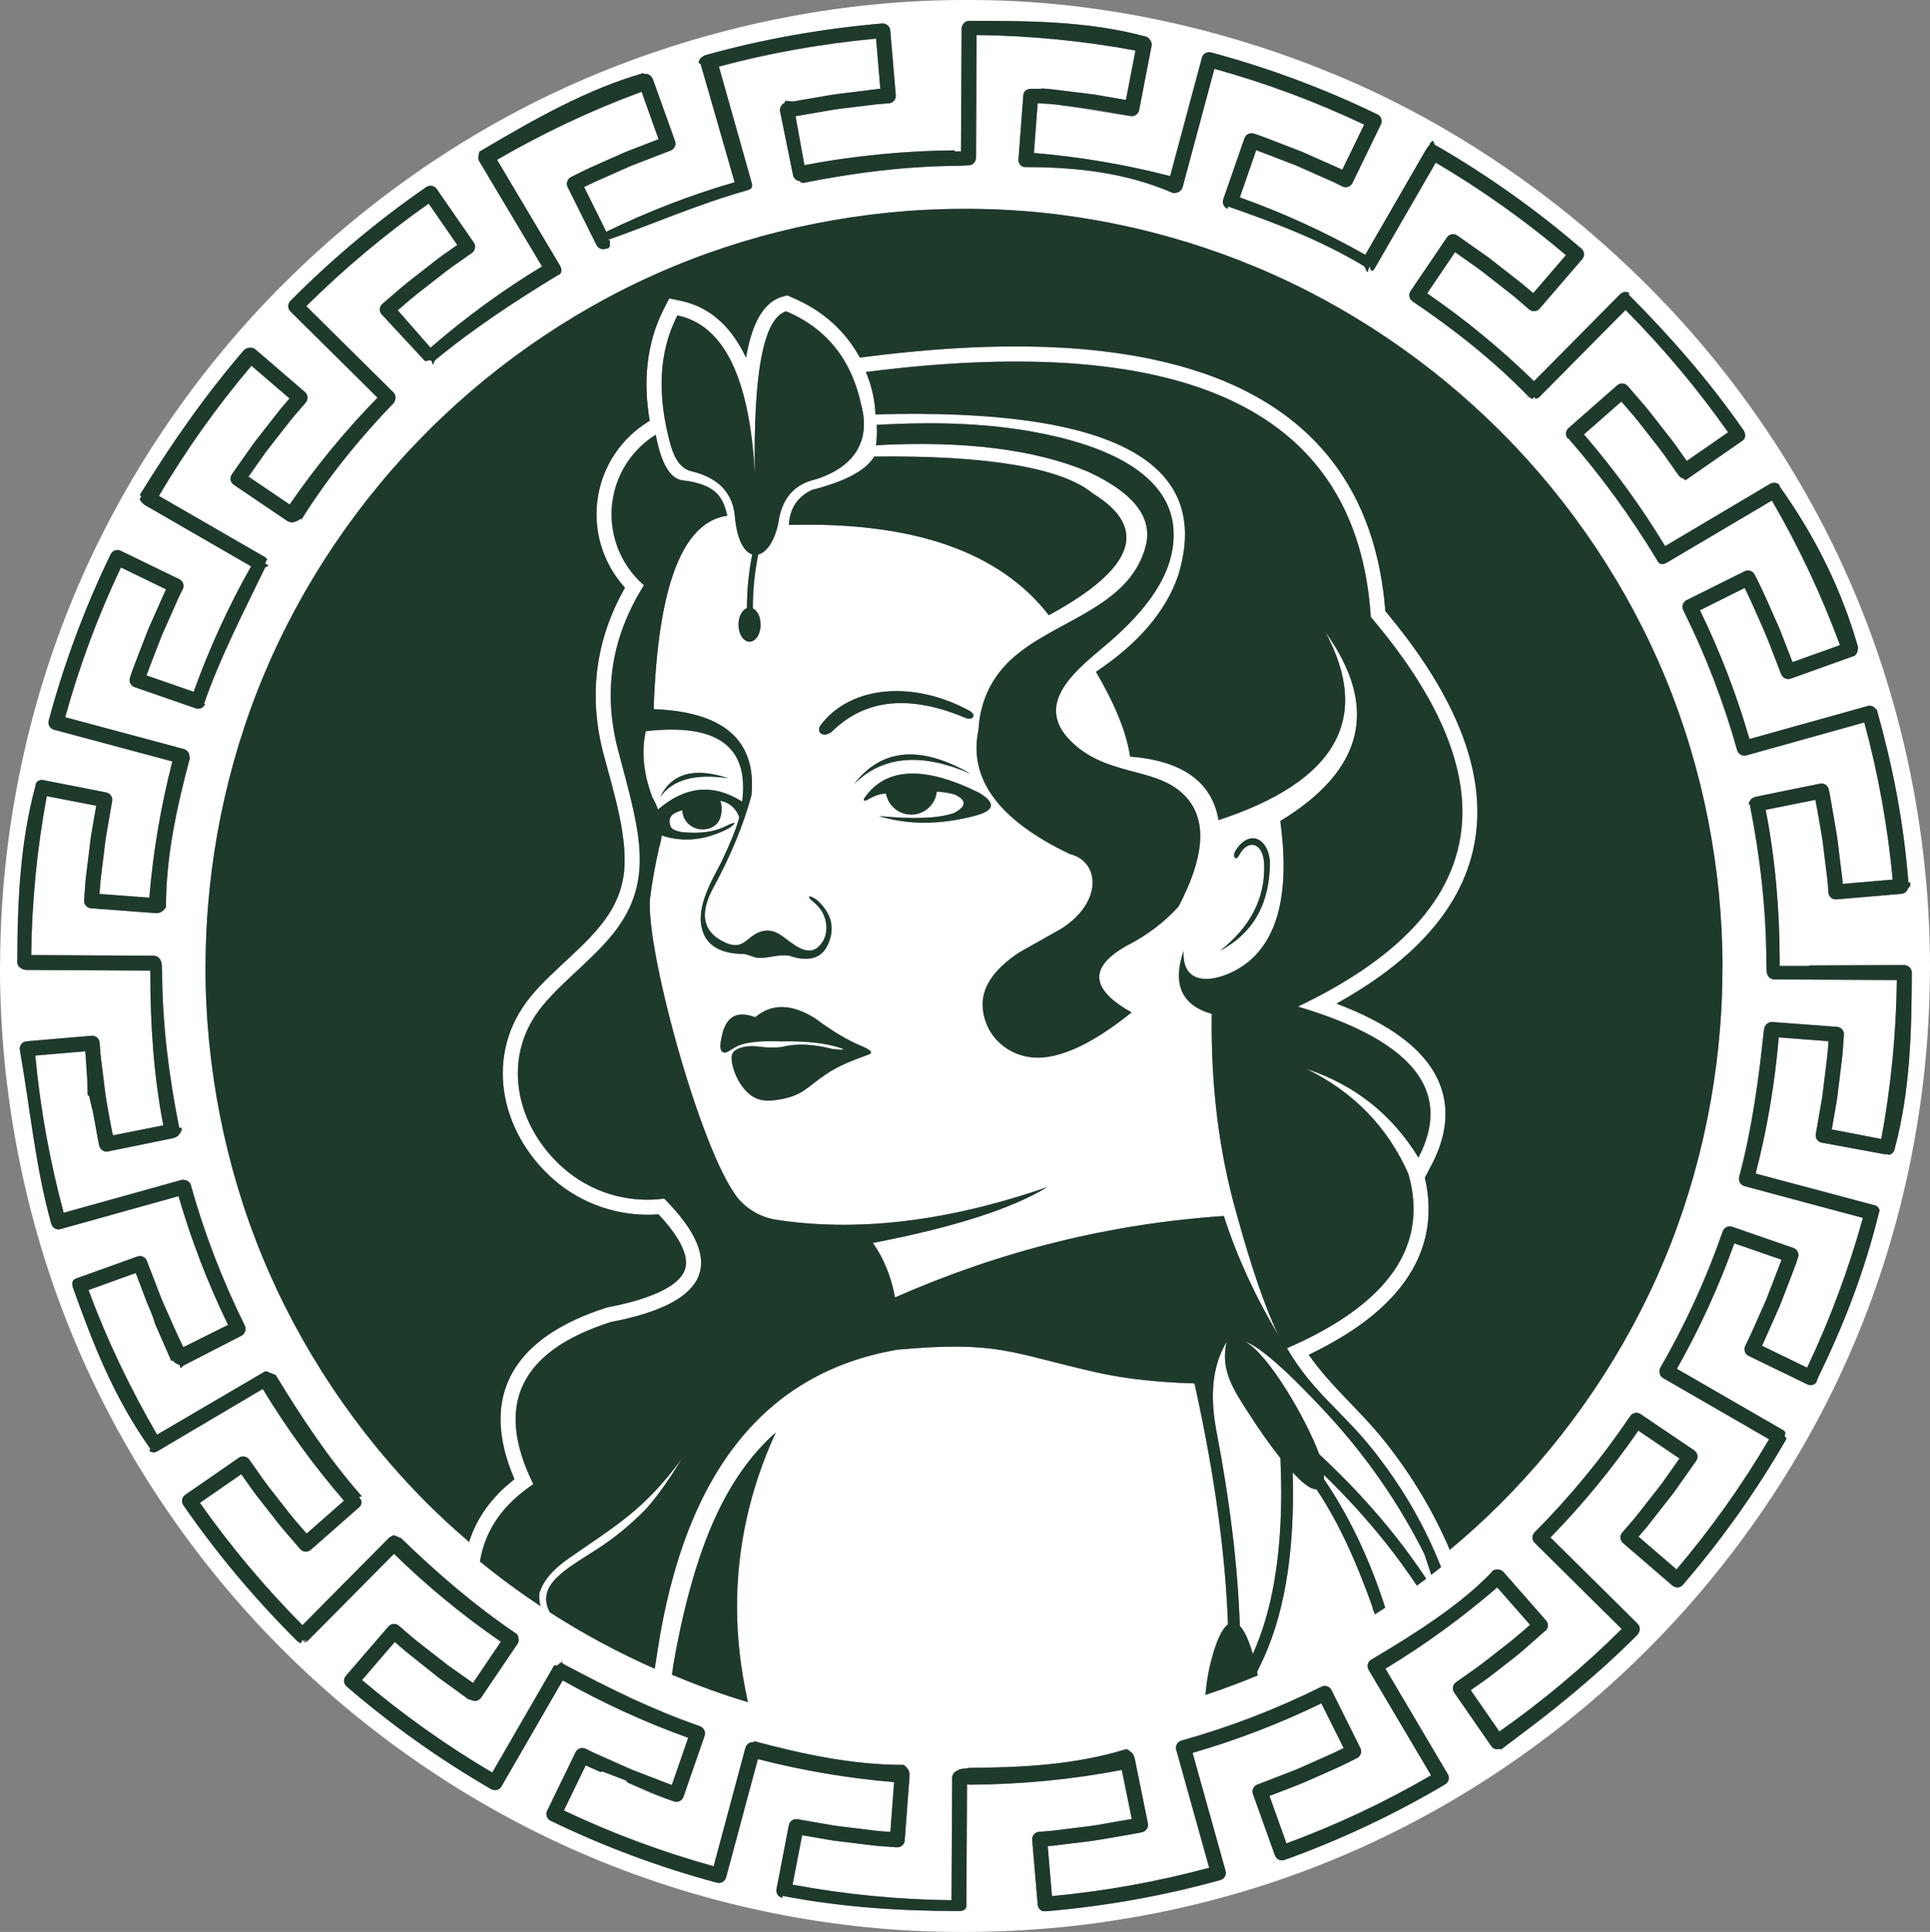 <?xml version="1.0" encoding="utf-8"?>
<!-- Generator: Adobe Illustrator 16.0.0, SVG Export Plug-In . SVG Version: 6.00 Build 0)  -->
<!DOCTYPE svg PUBLIC "-//W3C//DTD SVG 1.1//EN" "http://www.w3.org/Graphics/SVG/1.1/DTD/svg11.dtd">
<svg version="1.1" id="katman_1" xmlns="http://www.w3.org/2000/svg" xmlns:xlink="http://www.w3.org/1999/xlink" x="0px" y="0px"
	 width="369.569px" height="370px" viewBox="0 0 369.569 370" enable-background="new 0 0 369.569 370" xml:space="preserve">
<rect x="0" y="0" width="369.569" height="370" fill="#808080" stroke="none"/>
<g>
	<path fill="#FFFFFF" d="M126.006,155.03c5.216-4.5,10.588-5,16.104-1.502c1.384-10.573-4.768-15.07-18.453-13.495
		c-0.872,3.886-0.456,8.091,1.245,12.62C125.351,153.451,125.717,154.244,126.006,155.03z M139.459,149.054
		c-6.336-0.959-10.691,0.247-13.065,3.618C128.613,148.089,132.967,146.886,139.459,149.054z"/>
	<path fill="#FFFFFF" d="M234.901,256.958c-3.17,5.227-3.056,11.471-1.942,17.288c2.584,13.481,4.071,25.872,4.45,37.154
		c0.865,0.895,1.712,2.687,2.492,5.369c1.836-4.061,3.208-8.707,4.112-13.939c1.191-6.865,1.576-14.727,1.168-23.58
		c-1.865-2.324-3.873-5.16-6.031-8.517C236.371,266.404,233.567,262.448,234.901,256.958z"/>
	<path fill="#FFFFFF" d="M335.966,110.021c0.3,0.563,0.589,1.131,0.869,1.702c0.497,1.016,0.967,2.037,1.426,3.056
		c0.077,0.169,0.154,0.337,0.226,0.506c0.239,0.534,0.475,1.069,0.707,1.598c0.156,0.353,0.312,0.703,0.468,1.057
		c0.152,0.341,0.302,0.685,0.455,1.024c0.564,1.197,1.044,2.454,1.509,3.667l1.614,4.184l9.089-3.256
		c-3.504-9.53-7.88-18.833-13.033-27.697l-20.19,11.941l-0.322,0.146l-0.098,0.048l-0.245,0.081l-0.061,0.104l-0.035-0.17
		L318.02,108h-0.003l-0.302-0.163l-0.08-0.269l-0.2-0.083l-0.071-0.116L317.15,107h-0.003c-4.863-8-10.553-15.9-16.919-23.131
		l-0.003,0.118l-0.002,0.009c-0.252-0.287-0.379-0.654-0.354-1.031c0.026-0.379,0.197-0.727,0.483-0.979l9.316-8.188
		c0.287-0.252,0.662-0.378,1.041-0.35c0.382,0.026,0.735,0.204,0.983,0.492l3.195,3.699c0.354,0.413,0.701,0.836,1.035,1.26
		l0.303,0.388c0.226,0.288,0.452,0.576,0.671,0.859c0.248,0.322,0.5,0.645,0.754,0.966l0.309,0.398
		c0.366,0.476,0.72,0.924,1.076,1.373l0.22,0.279c0.579,0.739,1.171,1.493,1.731,2.278l2.002,2.84l7.924-5.48
		c-5.831-8.294-12.428-16.166-19.64-23.438L294.77,76.027l-0.22,0.18l-0.111,0.053l-0.137,0.062l-0.13,0.021l-0.137,0.002
		l-0.134-0.132L293.758,76h-0.003l-0.139,0.212l-0.137,0.179l-0.132-0.018l-0.156-0.037l-0.136-0.054l-0.191-0.134L292.678,76h0.106
		v0.04l0.048-0.012L292.678,76h0.068c-6.795-7-14.284-12.904-22.253-18.28c-0.315-0.212-0.532-0.555-0.605-0.927
		c-0.07-0.373,0.01-0.741,0.22-1.056l6.954-10.265c0.214-0.318,0.548-0.532,0.926-0.601c0.376-0.068,0.768,0.018,1.08,0.24
		l0.006,0.006l5.987,4.22l5.827,4.552c0.162,0.121,0.318,0.253,0.478,0.38l0.411,0.329c0.295,0.246,0.585,0.497,0.869,0.744
		l0.939,0.813l6.279-7.291c-7.804-6.612-16.181-12.565-24.937-17.718l-11.725,20.31l-0.166,0.227l-0.127,0.11l-0.08,0.061
		l-0.149,0.066l-0.086-0.002l-0.19-0.382L262.329,51h-0.006l-0.321,0.596l-0.038,0.387l-0.057,0.059l-0.249-0.025l-0.096-0.417
		L261.25,51h-0.003c-8.294-5-17.082-8.327-26.12-11.466l-0.01,0.317c-0.745-0.259-1.139-0.987-0.881-1.731l4.064-11.677
		c0.255-0.726,1.038-1.099,1.77-0.876c0.525,0.161,1.044,0.354,1.556,0.54l0.213,0.078c0.216,0.079,0.426,0.166,0.639,0.248
		c0.357,0.136,0.717,0.271,1.064,0.407l0.187,0.073c0.334,0.131,0.672,0.262,1.009,0.39l2.234,0.862l2.336,0.9l4.526,2.007
		c0.362,0.163,0.725,0.32,1.085,0.479c0.693,0.307,1.403,0.617,2.109,0.953l4.191-8.641c-9.21-4.373-18.848-7.963-28.682-10.683
		l-6.079,22.653l-0.178,0.396l-0.039,0.061l-0.28,0.298l-0.054,0.042c-0.226,0.163-0.497,0.268-0.783,0.277l-0.054,0.028
		l-0.022,0.03L224.713,37h-0.003c-9.217-4-18.762-5-28.364-5h-0.01c-0.375,0-0.729-0.108-0.973-0.394
		c-0.249-0.288-0.373-0.595-0.344-0.972l0.929-12.424c0.057-0.785,0.741-1.209,1.527-1.209h0.006h0.003l1.416,0.012l1.009-0.135
		l0.038,0.062c0.761,0.052,1.63,0.141,2.499,0.266l7.247,0.908l5.903,1.029l1.833-9.467c-10.01-1.864-20.226-2.851-30.426-2.964
		l-0.104,23.48c-0.007,0.783-0.608,1.462-1.391,1.466l-1.912,0.098c-10.085,0.064-19.814,1.286-29.814,3.278V35h-0.237h-0.007
		l-0.295-0.132l-0.019-0.266l-0.315,0.003l-0.124-0.014l-0.242-0.104l-0.076-0.034c-0.315-0.21-0.535-0.542-0.611-0.914
		l-2.476-12.172c-0.137-0.666,0.216-1.357,0.815-1.625l0.047-0.096l0.194-0.274L150.465,19h0.003l0.022,0.36
		c0.49-0.119,0.977,0.129,1.458,0.045c0.5-0.091,0.996-0.164,1.486-0.247l1.906-0.323c0.567-0.093,1.118-0.188,1.671-0.287
		l0.048-0.008c1.028-0.182,2.091-0.372,3.16-0.512l4.965-0.612l2.317-0.29c0.359-0.039,0.716-0.08,1.066-0.106l-0.813-9.591
		c-10.188,0.952-20.293,2.729-30.099,5.385l6.322,22.492c0.214,0.76-0.207,0.955-0.967,1.167C133.788,39.05,124.814,43,116.25,46
		h0.534v1.187l-0.321,0.391l-0.234,0.011l-0.31,0.092l-0.187,0.026l-0.145,0.015l-0.07,0.007l-0.096-0.013l-0.187-0.025l-0.16-0.037
		l-0.21-0.092l-0.208-0.13l-0.108-0.088l-0.137-0.145l-0.079-0.114l-0.103-0.148l-5.531-11.103
		c-0.344-0.692-0.077-1.534,0.607-1.898c0.246-0.13,0.496-0.251,0.742-0.378c1.859-0.952,3.758-1.808,5.623-2.63
		c0.166-0.073,0.333-0.146,0.498-0.22c0.694-0.306,1.388-0.611,2.082-0.923c1.197-0.563,2.45-1.043,3.663-1.508l4.185-1.613
		l-3.255-9.091c-9.533,3.503-18.838,7.877-27.706,13.029l12.044,20.188c0.402,0.679,0.603,1.547-0.397,1.949v-0.017
		C98.784,57.585,90.53,63,83.295,69h-0.002l-0.227,0.482l-0.029,0.167l-0.226,0.127l-0.028-0.36L82.541,69h-0.016h-0.178h-0.089
		c-0.379,0-0.732,0.318-0.983,0.034l-8.186-8.954c-0.252-0.286-0.379-0.585-0.354-0.965c0.026-0.38,0.204-0.695,0.49-0.944
		l1.709-1.456l1.993-1.713c0.344-0.293,0.694-0.57,1.041-0.849l0.213-0.171c0.423-0.337,0.847-0.664,1.264-0.985
		c0.149-0.116,0.298-0.234,0.448-0.351c0.302-0.233,0.602-0.464,0.898-0.701c0.48-0.367,0.929-0.722,1.378-1.078
		c0.258-0.202,0.522-0.408,0.786-0.613c0.576-0.452,1.166-0.905,1.773-1.337l2.839-2.001l-2.89-4.18l-2.591-3.745
		c-8.293,5.831-16.167,12.429-23.437,19.641l16.667,16.501l0.181,0.218l0.086,0.164l0.044,0.083l0.063,0.2l0.02,0.067l0.029,0.279
		l-0.003,0.04l-0.025,0.243l-0.022,0.098l-0.051,0.199l-0.044,0.127l-0.077,0.232L75.415,77h-0.032h0.054h0.115
		c-6.763,7-12.768,14.435-17.768,22.4v0.003l-0.382,0.005c-0.214,0.314-0.892,0.532-1.265,0.604l-0.286,0.025l-0.122-0.016
		l-0.209-0.032l-0.177-0.053l-0.163-0.077l-0.141-0.067l-10.274-6.951c-0.318-0.215-0.534-0.547-0.605-0.926
		c-0.069-0.378,0.017-0.767,0.239-1.079l2.387-3.39l1.836-2.604l2.775-3.553l1.776-2.274c0.226-0.302,0.468-0.599,0.71-0.892
		c0.245-0.29,0.493-0.577,0.738-0.859l0.819-0.948l-7.291-6.275c-6.614,7.803-12.567,16.181-17.719,24.934l20.308,11.727
		l0.229,0.166l0.103,0.122l0.059,0.083l0.07,0.174l-0.225,0.062c0.082,0.167-0.193,0.351-0.193,0.536v0.063l0.33,0.218l0.222,0.076
		l0.003,0.194l-0.282,0.144l-0.272,0.114v0.002c-4,8.296-8.577,17.086-11.715,26.13l0.108,0.021l-0.112,0.318l-0.043,0.099
		l-0.227,0.235l-0.117,0.073l-0.197,0.099l-0.147,0.058l-0.305,0.048l-0.073,0.01c-0.152,0-0.312-0.026-0.468-0.08L25.772,131.6
		c-0.726-0.251-1.124-1.031-0.897-1.765c0.153-0.5,0.324-0.988,0.5-1.475c0.245-0.679,0.497-1.351,0.751-2.002l0.066-0.169
		c0.134-0.343,0.265-0.685,0.395-1.025l1.509-3.91l0.254-0.66l2.006-4.525c0.165-0.366,0.323-0.726,0.481-1.085
		c0.305-0.694,0.618-1.404,0.956-2.11l-8.641-4.195c-4.373,9.214-7.958,18.85-10.679,28.686l22.664,6.077l0.288,0.102
		c0.509,0.256,0.856,0.795,0.821,1.362l0.113,0.285c-2.47,9.217-4.575,18.762-4.575,28.367v0.006c0,0.379-0.438,0.729-0.724,0.978
		c-0.261,0.223-0.779,0.346-1.12,0.346l-0.129-0.005l-12.379-0.927c-0.786-0.059-1.38-0.743-1.323-1.529l0.049-0.708l0.125-1.734
		l0.028-0.403l0.012-0.211l0.028-0.344l0.022-0.287c0.016-0.175,0.035-0.347,0.051-0.518l0.013-0.112
		c0.022-0.216,0.051-0.433,0.083-0.652l0.063-0.52l0.824-6.721l1.021-5.909l-9.475-1.829c-1.865,10.011-2.864,20.236-2.979,30.438
		l23.457,0.124l0.137,0.014l0.146,0.014l0.13,0.042l0.137,0.045l0.117,0.063l0.125,0.067l0.098,0.079l0.115,0.096l0.073,0.089
		l0.102,0.124l0.054,0.099l0.079,0.142l0.042,0.113l0.057,0.151l0.038,0.127l0.06,0.135l0.096,1.81
		C31.103,196.329,32.325,206,34.317,216h0.467v0.36c0,0.372-0.41,0.757-0.62,1.074c-0.207,0.316-0.966,0.536-1.335,0.612
		l-12.144,2.477l-0.282,0.028c-0.372,0-0.719-0.149-0.98-0.398l-0.006-0.006l-0.171-0.197l-0.006-0.01
		c-0.099-0.14-0.178-0.299-0.219-0.475l-0.005-0.021l-0.003-0.012l-0.021-0.095c-0.112-0.467-0.204-0.928-0.283-1.383
		c-0.086-0.473-0.172-0.939-0.25-1.403l-0.355-1.99c-0.094-0.577-0.217-1.141-0.318-1.706c-0.044-0.252-0.137-0.516-0.181-0.773
		c-0.125-0.702-0.415-1.412-0.513-2.132l-0.309-0.265v-0.002l-0.058-2.645l-0.342-4.637c-0.038-0.36-0.047-0.71-0.073-1.061
		l-9.56,0.82c0.955,10.188,2.783,20.307,5.441,30.112l22.593-6.293l0.281-0.037L35.275,226h0.07c0.373,0,0.716,0.196,0.948,0.494
		l0.007-0.048l0.143,0.24l0.102,0.283c2.579,9.227,6.05,18.286,10.318,26.856c0.354,0.704,0.067,1.633-0.64,1.982l-11.104,5.727
		c-0.173,0.086-0.354,0.467-0.535,0.467h-0.01l-0.088-0.317l-0.118-0.32l-0.138-0.031l-0.174-0.045l-0.264-0.115l-0.111-0.078
		l-0.167-0.131l-0.087-0.092l-0.188-0.261l-0.233-0.013l-0.221-0.007v-0.002c-1-2.248-2.007-4.587-3.006-6.85
		c-0.229-0.525-0.356-1.05-0.592-1.572c-0.073-0.172-0.088-0.344-0.164-0.513c-0.073-0.159-0.106-0.321-0.176-0.483
		c-0.472-1.047-0.869-2.123-1.271-3.174l-1.586-4.194l-9.04,3.259c3.504,9.529,7.978,18.836,13.13,27.702l20.375-11.938
		c0.678-0.401,0.33-0.176,2.33,0.502v0.003c5,8.209,10.213,16.041,16.579,23.272l-0.493,0.003l-0.086,0.003v0.004
		c0,0.282,0.471,0.655,0.445,1.033c-0.025,0.379-0.181,0.732-0.468,0.981l-9.277,8.188c-0.261,0.232-0.58,0.356-0.926,0.356
		l-0.086-0.004c-0.382-0.025-0.731-0.203-0.979-0.493l-0.005-0.002l-3.19-3.699c-0.255-0.299-0.5-0.604-0.745-0.906l-0.287-0.348
		c-0.334-0.423-0.665-0.849-0.986-1.267c-0.175-0.226-0.349-0.448-0.525-0.675c-0.175-0.223-0.347-0.445-0.525-0.668
		c-0.366-0.48-0.722-0.933-1.079-1.382c-0.649-0.82-1.32-1.671-1.948-2.552l-2.001-2.839l-7.925,5.482
		c5.831,8.29,12.428,16.166,19.641,23.435l16.501-16.662l0.22-0.177l0.149-0.072l0.096-0.031l0.217-0.027l0.048-0.174l0.283-0.11
		h0.018l0.039,0.084l0.232-0.018l0.085,0.084l0.218,0.087l0.136,0.06l0.258,0.093l0.124,0.128l0.242,0.058v0.004
		c7,6.766,14.115,12.921,22.084,18.296c0.315,0.214,0.247,0.542,0.32,0.914c0.07,0.372,0.048,0.757-0.163,1.072l-6.925,10.271
		c-0.214,0.318-0.534,0.537-0.913,0.604l-0.247,0.025l-0.025-0.006l-0.336-0.052l-0.101-0.038l-0.309-0.162l-0.214-0.003
		l-0.171-0.003v-0.004l-5.822-4.22l-5.782-4.551c-0.303-0.227-0.537-0.465-0.827-0.707c-0.293-0.245-0.548-0.492-0.829-0.737
		l-0.936-0.819l-6.27,7.294c7.804,6.612,16.185,12.571,24.94,17.724l11.727-20.303l0.166-0.211l0.169-0.112l0.035,0.087l0.233,0.059
		h0.003c0.168,0,0.356-0.338,0.544-0.352l0.067,0.068l0.223,0.284l0.114-1l0.204,0.279l0.023,0.192l0.017,0.161v0.003
		c9,4.794,17.163,8.815,26.208,11.958c0.745,0.26,1.116,1.073,0.855,1.818l-4.01,11.723c-0.255,0.726-1.009,1.127-1.741,0.901
		c-0.496-0.153-0.97-0.318-1.454-0.49c-0.681-0.245-1.35-0.492-2.005-0.747c-0.401-0.155-0.795-0.287-1.197-0.437l-4.275-1.973
		L119.883,341h-0.003l-4.526-1.732l-0.372-0.071c-0.246-0.108-0.487-0.124-0.729-0.232c-0.687-0.302-1.394-0.565-2.094-0.898
		l-4.192,8.662c9.211,4.373,18.848,7.974,28.683,10.694l6.079-22.652c0.178-0.668,0.799-1.101,1.461-1.06l0.15,0.011l0.139-0.239
		c9.217,2.47,18.759,4.517,28.364,4.517h0.01c0.375,0,0.729,0.497,0.974,0.784c0.249,0.286,0.369,0.832,0.341,1.207l-0.926,12.432
		c-0.057,0.786-0.735,1.392-1.528,1.348l-2.438-0.164c-0.385-0.025-0.799-0.047-1.226-0.085c-0.43-0.035-0.869-0.079-1.308-0.142
		l-1.27-0.155l-5.971-0.734l-5.907-1.018l-1.831,9.475c10.013,1.865,20.236,2.864,30.436,2.979l0.125-23.459l0.032-0.286l0.02-0.067
		l0.063-0.197l0.041-0.076l0.089-0.165l0.057-0.07l0.118-0.14l0.076-0.065l0.134-0.113l0.099-0.054l0.144-0.085l0.114-0.046
		l0.153-0.07l0.133-0.057l0.15-0.105l1.963-0.297c10.085-0.067,20.156-0.573,29.93-3.573h0.01c0.372,0,0.754,0.469,1.072,0.676
		c0.315,0.21,0.534,0.948,0.611,1.321l2.476,12.183c0.137,0.665-0.216,1.331-0.814,1.598l-0.07,0.033l-0.172,0.063l-0.029,0.009
		l-0.003,0.003l-0.058,0.01c-0.483,0.118-0.958,0.207-1.429,0.29c-0.321,0.061-0.639,0.115-0.958,0.168l-2.429,0.418
		c-0.583,0.095-1.149,0.196-1.719,0.298c-0.942,0.166-1.916,0.335-2.893,0.472l-0.268,0.041l-4.961,0.608l-2.317,0.286
		c-0.363,0.039-0.716,0.067-1.066,0.093l0.814,9.566c10.188-0.951,20.299-2.778,30.105-5.433l-6.311-22.591
		c-0.214-0.757,0.232-1.547,0.993-1.76c9.229-2.577,18.252-6.051,26.817-10.318c0.707-0.353,1.563-0.063,1.917,0.643l5.531,11.103
		c0.344,0.693,0.076,1.536-0.608,1.899c-0.563,0.299-1.137,0.589-1.709,0.872c-1.715,0.84-3.456,1.606-5.156,2.358
		c-0.426,0.185-0.85,0.375-1.273,0.56c-0.267,0.121-0.538,0.239-0.805,0.36c-0.2,0.095-0.412,0.175-0.616,0.264
		c-0.643,0.287-1.287,0.558-1.939,0.812c-0.372,0.144-0.748,0.293-1.117,0.434l-4.179,1.613l3.253,9.09
		c9.532-3.505,18.828-7.881,27.695-13.033l-11.945-20.191c-0.404-0.681-0.211-1.556,0.471-1.957
		c8.211-4.863,17.223-10.557,23.223-16.922v-0.004c0-0.251,0.707-0.378,1.083-0.353c0.378,0.021,0.765,0.197,1.016,0.48l8.168,9.318
		c0.252,0.287,0.333,0.662,0.308,1.041c-0.025,0.382-0.199,0.734-0.485,0.983l-0.091,0.003v0.004l-3.609,3.191
		c-0.828,0.707-1.547,1.369-2.375,2.009c-0.455,0.35-0.935,0.703-1.383,1.06c-0.474,0.366-0.935,0.72-1.384,1.072
		c-0.684,0.545-1.403,1.096-2.129,1.63l-0.438,0.321l-2.84,2.002l5.48,7.925c8.29-5.827,16.161-12.425,23.437-19.64l-16.668-16.499
		l-0.182-0.22l-0.08-0.149l-0.051-0.097l-0.063-0.2l-0.019-0.066l-0.029-0.276l0.006-0.048l0.019-0.229l0.032-0.102l0.048-0.166
		l0.061-0.117l0.069-0.128l0.182-0.226c6.766-6.798,12.925-14.283,18.297-22.253c0.213-0.315,0.541-0.532,0.914-0.604
		c0.373-0.073,0.758,0.006,1.073,0.219l10.273,6.951c0.318,0.217,0.535,0.551,0.605,0.926c0.07,0.379-0.016,0.768-0.239,1.083
		l-0.003,0.006l-4.22,5.983l-4.555,5.83l-0.264,0.335c-0.15,0.188-0.299,0.379-0.452,0.566l-0.315,0.366
		c-0.141,0.162-0.28,0.327-0.42,0.489l-0.814,0.939l7.292,6.276c6.614-7.804,12.565-16.178,17.717-24.933l-20.312-11.726
		l-0.229-0.168l-0.133-0.141l-0.058-0.063l-0.108-0.172l-0.013-0.063c-0.083-0.169-0.118-0.351-0.118-0.535v-0.085l-0.019-0.194
		l0.01-0.089l0.035-0.182l0.063-0.146l0.049-0.115c4.796-8.297,8.819-17.087,11.957-26.129c0.261-0.745,1.075-1.14,1.82-0.882
		l11.718,4.064c0.726,0.251,1.121,1.031,0.897,1.766c-0.341,1.121-0.757,2.206-1.168,3.26l-0.083,0.216
		c-0.155,0.401-0.312,0.799-0.464,1.204l-0.694,1.798l-1.063,2.759l-2.008,4.529c-0.144,0.321-0.283,0.637-0.424,0.951l-0.063,0.146
		c-0.303,0.69-0.614,1.396-0.949,2.101l8.641,4.191c4.373-9.21,7.963-18.845,10.684-28.682l-22.653-6.079
		c-0.191-0.051-0.363-0.137-0.51-0.252c-0.366-0.286-0.576-0.738-0.547-1.212l0.006-0.287c2.47-9.22,3.765-18.765,4.765-28.363
		v-0.002v-0.002l0.045-0.006c0.025-0.377,0.225-0.729,0.51-0.974c0.29-0.248,0.672-0.372,1.051-0.344l12.373,0.928
		c0.787,0.059,1.378,0.743,1.321,1.529l-0.177,2.437l-0.002,0.036c-0.051,0.764-0.111,1.633-0.235,2.498l-0.194,1.579l-0.697,5.662
		l-1.018,5.907l9.474,1.83c1.865-10.013,2.865-20.238,2.979-30.438l-23.457-0.125l-0.137-0.014l-0.149-0.017l-0.127-0.039
		l-0.14-0.043l-0.118-0.066l-0.124-0.067l-0.102-0.083l-0.108-0.091l-0.08-0.096l-0.099-0.115l-0.061-0.111l-0.07-0.13l-0.042-0.128
		l-0.051-0.136l-0.022-0.139l-0.038-0.129l-0.051-2.115c-0.066-10.084-1.2-20.059-3.192-30.059h-0.182h-0.082v0.254
		c0-0.371,0.219-0.758,0.429-1.073c0.207-0.316,0.777-0.536,1.146-0.61l12.144-2.479c0.662-0.135,1.313,0.216,1.58,0.813l0.025,0.08
		l0.057,0.165l0.005,0.025l0.004,0.007l0.009,0.057c0.117,0.478,0.207,0.952,0.289,1.42c0.089,0.483,0.169,0.961,0.249,1.436
		l0.341,1.958c0.092,0.581,0.194,1.151,0.295,1.718c0.156,0.875,0.309,1.779,0.439,2.687c0.026,0.159,0.051,0.316,0.073,0.476
		l0.462,3.766l0.432,3.514c0.038,0.363,0.067,0.717,0.093,1.065l9.57-0.813c-0.955-10.188-2.782-20.299-5.437-30.104l-22.59,6.312
		l-0.36,0.048l-0.025,0.005l-0.042-0.008l-0.411-0.067l-0.363-0.191l-0.061-0.041l-0.273-0.284l-0.041-0.066l-0.185-0.388
		c-2.578-9.227-6.047-18.246-10.312-26.811l-0.002-0.006c-0.354-0.707-0.067-1.564,0.639-1.917l11.104-5.531
		C334.76,109.066,335.604,109.337,335.966,110.021z M148.543,274.342c-4.943,10.784-7.413,21.907-7.416,33.369
		c0,6.04,0.71,12.031,2.084,18.262c-4.961-1.458-9.818-3.275-14.547-5.23c0.08-0.503,0.162-0.743,0.242-1.743h-0.003
		c1.731-10,4.207-19.465,7.422-26.932c3.294-7.668,7.361-13.41,12.218-17.721l-0.01,0.014L148.543,274.342z M274.066,301.603
		c-0.429-1.35-0.878-2.694-1.346-4.033c-4.859-9.66-10.977-18.508-18.354-26.544c-3.437-3.749-12.116-12.918-15.932-14.067
		c4.605,2.425,11.896,15.296,14.175,21.55c5.436,5.038,10.337,10.321,14.71,15.847c2.06,2.603,3.959,5.28,5.783,7.99
		c-0.592,0.446-1.187,0.889-1.786,1.328c-1.808-2.693-3.717-5.34-5.761-7.922c-3.638-4.598-7.644-9.022-12.031-13.274
		c0.017,0.286,0.02,0.566,0,0.815c4.634,6.793,8.361,14.529,11.248,23.144c0.162,0.484,0.324,0.966,0.48,1.454
		c-0.649,0.43-1.312,0.858-1.971,1.276c-0.155-0.501-0.5-0.993-0.5-1.489v0.002c-3-8.344-6.279-15.846-10.681-22.439
		c-0.795,0.009-1.916-0.604-3.352-1.999c-0.398-0.388-0.802-0.805-1.218-1.251c0.054,1.967,0.071,3.882,0.046,5.747
		c-0.079,5.607-0.527,10.764-1.346,15.466c-1.041,6.042-2.727,11.317-4.983,15.888l-0.022,0.01
		c-0.175,0.354-0.328,0.738-0.509,1.085c0.038,0.229,0.06,0.463,0.092,0.693c-3.271,1.359-6.601,2.603-9.987,3.726
		c0.044-0.55,0.105-1.096,0.172-1.644c0.197-1.57,0.474-3.122,0.843-4.593c1.005-4,2.142-6.42,3.304-7.281
		c-0.442-12.264-2.193-25.85-5.265-40.757c-0.359-1.773-0.748-3.565-1.151-5.38c-1.996-0.058-3.925-0.155-5.774-0.295
		c-4.818-0.351-9.137-0.955-12.963-1.818c-16.565-3.727-18.724-6.094-38.137-4.351c-25.331,4.325-40.63,23.438-45.894,57.326
		c-0.182,1.283-0.392,2.529-0.599,3.773c-7.002-3.094-13.721-6.712-20.095-10.816c-2.718-5.275,3.167-8.258,9.159-12.132
		c3.31-2.146,6.419-4.711,9.333-7.693c2.154-2.438,4.414-5.616,6.785-9.547c-7.263,9.83-12.407,12.625-21.715,19.114
		c-3.049,2.13-4.904,4.363-5.561,6.709c-0.061,0.831,0.032,1.619,0.22,2.377c-4-2.658-7.864-5.507-11.575-8.535
		c0.949-5.936,4.338-10.884,10.22-14.822c-7.508-15.146-2.565-25.492,14.828-31.047c18.889-3.596,22.304-11.473,10.236-23.637
		c-7.146,0.958-14.173-1.302-19.357-5.885c-9.074-8.011-12.063-21.184-3.962-31.027c4.573-5.555,11.279-10.055,15.137-16.045
		c6.177-9.576,3.014-18.949-0.659-32.938c-2.934-11.143-1.279-21.667,4.958-31.578c-4.767-4.127-7.027-10.454-5.942-16.667
		c0.886-5.08,3.899-9.475,8.189-12.151c0.497,2.444,1.684,8.329,5.185,8.733c6.922,0.802,7.737,3.752,8.545,6.769
		c-8.631,1.176-13.338,13.521-14.119,37.043c13.492,0.516,19.733,6.025,18.721,16.521c-1.541,5.666-3.953,11.516-7.237,17.556
		c-2.699,4.917-2.142,8.377,1.684,10.376c4.496,2.352,4.509-1.572,8.205-2.015c0.936-0.111,1.983,0.134,3.233,1.021
		c1.97,1.41,4.832,4.131,7.018,1.986c1.353-1.331,1.707-3.081,1.308-4.893c-0.303-1.365-1.047-2.546-2.234-3.542
		c-1.515-1.181-1.073-1.601,0.538-0.468c2.823,2.523,3.546,5.35,2.161,8.47c-1.203,2.724-3.663,3.469-7.39,2.225
		c-1.772-0.36-3.88,0.426-5.786,0.413c-1.248-0.007-2.263-0.91-3.574-0.767c-3.717-0.169-6.083-1.475-7.091-3.902
		c-1.817-4.38,1.355-9.79,3.3-13.469c1.862-3.896,3.039-6.814,3.533-8.771c-0.576-1.827-2.151-2.979-3.647-3.189
		c0.554,1.356,0.277,3.6-0.824,4.57c-2.095,1.843-6.181,0.885-6.442-2.766c-1.381,0.407-2.976,1.003-2.263,3.053
		c0.203,0.572,0.955,0.957,2.387,1.174c3.529,0.265,6.056-0.01,8.65-1.384c1.543-0.679,1.649-0.504,0.309,0.524
		c-4.465,2.387-8.81,2.877-13.033,1.474c-0.07,0.761-0.229,1.512-0.468,2.257c-0.786,3.456-1.375,6.747-1.763,9.882
		c-0.828,10.152,10.464,51.165,17.556,58.125c1.712,1.678,3.742,2.759,6.097,3.253c15.751,2.529,33.227,0.474,52.419-6.172
		c-6.795,4.145-17.925,7.709-33.389,10.693c2.097,2.999,3.507,6.475,4.236,10.437c20.331-8.949,41.321-14.147,62.966-15.595
		c2.46,7.664,5.926,15.248,10.391,22.743c-2.543-5.414-5.165-13.046-7.87-22.894c-3.418-11.87-5.032-24.723-4.834-38.557
		c-5.767-1.655-7.568-5.678-5.401-12.066c-0.392,8.043,8.132,5.538,12.282,2.203c5.968-4.793,8.046-13.816,6.248-27.075
		c16.063-9.771,18.947-21.823,8.651-36.161c8.873,16.574,2.05,28.57-20.474,35.982c-1.257-7.313-6.903-11.371-16.944-12.17
		c-0.668-4.545-2.845-9.952-6.534-16.226c8.091-5.4,13.326-11.514,15.709-18.348c6.817-21.909-12.499-32.228-57.95-30.954
		c-0.016-0.598-0.04-1.216-0.129-1.854c-0.257-1.91-0.707-3.998-1.707-6.262v-0.002c62-7.935,94.172,7.707,96.703,46.92
		c11.983,14.11,17.82,26.808,17.537,38.092c-0.363,14.51-10.865,26.683-31.499,36.521c16.524,4.909,24.984,11.555,25.379,19.946
		c0.134,2.797-0.632,5.789-2.29,8.973c-5.067-8.28-12.226-13.941-21.465-16.996c9.058,4.45,15.576,11.151,19.547,20.147
		c0.732,2.587,1.053,5.079,0.964,7.478c-0.37,10.393-8.447,19.02-24.227,25.877c4.924,8.451,10.614,12.081,16.493,19.498
		c5.837,7.366,10.002,14.805,13.014,22.434C275.321,300.632,274.697,301.119,274.066,301.603z M150.542,59.618
		c7.721,3.267,12.514,9.25,14.376,17.946c1.725,6.419-0.833,11.725-8.736,14.242c-4.128,0.916-6.515,3.708-7.148,8.38
		c-0.719,3.494-2.266,5.617-3.841,6.021c-0.328,1.598-0.577,3.205-0.749,4.815c-0.197,1.83-0.293,3.66-0.28,5.493
		c0.856,0.418,1.483,1.652,1.483,3.116c0,1.801-0.952,3.262-2.12,3.262c-1.171,0-2.116-1.461-2.116-3.262
		c0-1.54,0.694-2.833,1.623-3.176c-0.003-1.855,0.092-3.708,0.29-5.551c0.166-1.576,0.407-3.148,0.725-4.721
		c-1.521-0.455-2.877-2.676-3.307-7.014c-0.328-4.679-3.093-7.646-8.293-8.905c-1.808-0.389-3.135-2.002-3.979-4.841
		c-2.734-9.727-2.32-18.065,1.241-25.017c8.89,1.834,13.829,11.951,14.828,30.337C144.227,71.296,146.229,60.919,150.542,59.618z
		 M167.875,81.37c0.894-0.031,1.563-0.079,2.457-0.121c10.201-0.479,19.252-0.018,27.158,1.392
		c12.002,2.136,30.322,7.712,26.811,23.593c-1.162,5.271-5.032,10.765-11.601,16.493c-5.792,5.048-16.231,12.164-6.515,20.251
		c7.116,5.926,16.228,3.915,21.301,10.102c3.641,4.443,3.042,11.289-1.808,20.528c-2.709,3.014-6.057,5.541-10.063,7.585
		c-7.158,4.067-6.805,8.303,1.063,12.701c-6.518,5.255-12.094,8.126-16.737,8.605c-5.907,0.618-11.254-3.421-11.757-9.468
		c-0.319-3.771,2.005-7.308,6.96-10.607c5.413-3.053,8.122-4.584,8.122-4.584c8.014-5.149,7.311-12.908,1.585-14.286
		c-13.641-6.509-19.465-14.446-17.474-23.813c0.246-4.525,1.796-8.456,4.654-11.788c7.622-8.902,23.994-10.554,27.352-23.342
		c1.429-5.442-2.237-10.193-11.002-14.258c-10.246-4.322-23.94-5.993-40.646-5.08C167.916,83.971,167.958,82.883,167.875,81.37z
		 M182.769,152.141c-1.286-0.328-2.422-0.507-3.396-0.528c-0.251,2.422-2.247,4.29-4.682,4.392
		c-2.438,0.099-4.577-1.601-5.025-3.994c-0.875-0.089-2.082,0.303-3.623,1.19c-0.598,0.28-0.77,0.162-0.528-0.353
		c4.071-5.889,11.368-6.242,21.887-1.058c3.313,1.936,3.116,3.406-0.573,4.408c-6.744,1.795-12.925,1.82-18.536,0.086
		c6.623,0.648,11.422,0.458,14.386-0.573C185.121,154.426,185.153,153.235,182.769,152.141z M159.574,200.307
		c-2.613-0.658-5.945-0.942-9.994-0.859c-2.288-0.108-4.246-0.038-5.865,0.214c-2.094,0.324-2.482,0.633-4.179,1.651
		c-1.129,0.678-1.775,0.016-1.553-1.601c0.662-4.695,2.604-6.359,6.652-4.896c3.126-2.654,6.922-2.591,11.388,0.178
		c3.408,2.56,6.556,4.409,9.439,5.559c1.394,0.642,1.693,1.11,0.891,1.399c-3.357,1.219-5.754,2.155-8.195,3.791
		c-3.727,2.498-4.411,4.185-9.5,4.927c-1.327,0.193-2.469,0.14-3.43-0.159c-2.378-0.738-4.313-3.73-4.937-6.436
		c-0.42-1.837-0.334-2.855,1.722-3.459c0.98-0.29,2.27-0.329,3.857-0.109c1.356,0.175,2.648,0.175,3.883,0
		c2.715-0.703,5.935-0.569,9.666,0.395C162.104,201.194,162.152,200.994,159.574,200.307z M184.988,137.535
		c-10.672-4.522-19.179-3.72-25.502,2.403c-1.614,1.527-3.212,0.474-2.474-0.904c5.996-8.081,18.416-8.581,28.768-2.822
		C186.948,136.987,186.372,137.937,184.988,137.535z M185.812,148.172c-9.354-4.084-16.764-3.435-22.237,1.941
		C168.848,143.328,176.26,142.682,185.812,148.172z M209.309,94.54c10.745,6.614,7.922,14.377-8.472,23.285
		c-9.417-12.18-26.009-17.94-49.773-17.289c0.152-3.144,1.624-5.378,4.411-6.702c6.904-1.775,10.462-3.937,11.913-6.391
		C188.982,87.182,203.364,89.579,209.309,94.54z M237.323,163.71c-0.795,1.489-1.476,0.124-0.598-0.997
		c2.352-3.603,5.868-2.559,6.444,2.072c0.083,8.112-3.097,13.873-9.535,17.291c5.773-4.521,8.615-9.99,8.44-16.409
		C241.957,161.303,238.987,160.58,237.323,163.71z M329.837,185.293l-0.02,0.8c-0.073,18.944-3.946,38.089-11.206,55.366
		c-7.221,17.261-18.147,33.451-31.601,46.823c-2.992,2.983-6.142,5.817-9.395,8.535c-3.017-7.05-7.027-13.937-12.428-20.754
		c-4.714-5.944-10.296-10.442-14.577-16.598c9.729-4.653,19.856-11.772,22.365-22.695c0.862-3.74,0.725-7.515-0.131-11.206
		l1.324-2.54c2.085-3.997,3.25-8.484,2.272-12.982c-1.955-9.051-11.674-14.5-20.521-17.828
		c11.765-6.534,23.052-15.917,26.151-29.354c3.864-16.747-6.451-33.472-16.798-45.826c-0.821-10.605-3.87-20.796-10.579-29.236
		c-8.46-10.649-20.904-16.213-33.95-18.97c-17.68-3.74-37.559-2.711-55.375-0.433l-0.713,0.091
		c-2.797-5.103-7.087-9.02-12.991-11.52l-0.958-0.406l-1,0.299c-4.395,1.329-5.971,7.014-6.734,10.975
		c-0.038,0.219-0.08,0.438-0.124,0.66c-2.534-5.372-6.455-9.642-12.556-10.902l-2.145-0.444l-1.002,1.951
		c-3.476,6.787-3.969,14.201-2.734,21.487l-0.379,0.235c-5.025,3.135-8.482,8.263-9.5,14.099
		c-1.117,6.385,0.827,12.909,5.143,17.636c-5.62,9.927-7.069,20.602-4.111,31.836c1.804,6.875,4.974,16.56,3.79,23.647
		c-0.426,2.546-1.366,4.837-2.762,7.005c-3.771,5.85-10.426,10.29-14.943,15.77c-9.083,11.041-5.977,25.958,4.281,35.016
		c5.497,4.857,12.864,7.305,20.166,6.738c2.463,2.625,6.037,7.081,5.127,10.359c-1.26,4.558-10.996,6.712-14.806,7.438l-0.168,0.035
		l-0.169,0.055c-17.228,5.496-24.653,16.415-17.562,32.842c-4.52,3.514-7.298,7.584-8.689,12.017
		c-2.825-2.434-5.588-4.945-8.21-7.585c-13.38-13.412-24.22-29.659-31.353-46.988c-7.148-17.294-10.922-36.457-10.914-55.423
		l0.016-0.781c0.073-18.947,3.95-38.078,11.209-55.351c7.218-17.263,18.144-33.427,31.601-46.796
		C95.589,69.006,111.837,58.08,129.17,50.95C146.445,43.808,165.585,40,184.51,40h0.057h0.792h0.013h0.01
		c18.943,0,38.087,3.992,55.362,11.251c17.263,7.218,33.453,18.115,46.823,31.569c13.38,13.414,24.224,29.697,31.353,47.025
		C326.068,147.136,329.839,166.331,329.837,185.293z"/>
	<path fill="#FFFFFF" d="M315.794,55.005c-17.012-17.119-37.613-31.289-59.572-40.472C234.243,5.296,209.888,0,185.785,0h-0.012
		c-0.007,0-0.016,0-0.016,0h-1.004c-0.024,0-0.049,0-0.075,0c-24.074,0-48.429,5.061-70.408,14.148
		C92.221,23.218,71.55,37.14,54.484,54.165c-17.118,17.011-31.018,37.674-40.201,59.637c-9.236,21.977-14.167,46.364-14.262,70.469
		L0,185.289c-0.01,24.133,4.792,48.524,13.888,70.524c9.071,22.048,22.865,42.722,39.887,59.788
		c17.01,17.117,37.61,30.986,59.571,40.167C135.325,365.004,159.681,370,183.782,370c0.01,0,0.02,0,0.026,0h1.006
		c0.025,0,0.051,0,0.076,0c24.076,0,48.429-4.757,70.408-13.844c22.049-9.07,42.719-22.84,59.785-39.866
		c17.115-17.011,31.018-37.599,40.203-59.559c9.236-21.98,14.164-46.33,14.26-70.434l0.022-1.016
		c0.006-24.124-4.796-48.498-13.89-70.494C346.609,92.74,332.816,72.068,315.794,55.005z M335.002,141.536l22.604-6.315l0.283-0.054
		c0.283-0.019,0.56,0.046,0.801,0.181l0.138,0.091l0.086,0.051l0.303,0.352l0.044,0.023l0.029-0.021l0.089,0.046
		c3.04,10.862,5.089,21.11,6.057,33.11h0.349v0.648l-0.195,0.28l-0.206,0.2l-0.031,0.069l-0.096,0.213l-0.023,0.044
		c-0.092,0.164-0.215,0.309-0.361,0.425l-0.046,0.032l-0.188,0.12l-0.078,0.03l-0.185,0.075l-0.276,0.051l-12.438,1.059
		l-0.125,0.005l-0.092-0.008l-0.108-0.01l-0.159-0.034l-0.099-0.028l-0.162-0.068l-0.083-0.04l-0.188-0.131l-0.031-0.018
		c-0.29-0.246-0.468-0.598-0.5-0.978c-0.026-0.297-0.045-0.593-0.063-0.892c-0.036-0.503-0.071-1.006-0.125-1.505l-0.43-3.501
		l-0.463-3.753l-0.046-0.321c-0.127-0.888-0.283-1.802-0.442-2.688c-0.102-0.581-0.207-1.163-0.299-1.746
		c-0.105-0.549-0.199-1.13-0.298-1.712c-0.086-0.534-0.173-1.054-0.265-1.566l-0.01-0.069l-9.567,1.907
		c1.846,9.515,2.679,19.292,2.679,29.085V185h5.542l0.264-0.104l17.976-0.122c0.789,0.006,1.518,0.685,1.518,1.473
		c-0.035,11.325-0.3,22.735-3.3,33.834v0.003l-0.01,0.008l0.016,0.253l-0.089,0.083l-0.106,0.156l-0.069,0.077l-0.111,0.129
		l-0.073,0.067l-0.131,0.108l-0.078,0.049l-0.153,0.081l-0.08,0.037l-0.175,0.048l-0.076,0.012l-0.214-0.076L361.38,221h-0.01
		l-0.27,0.094l-12.26-2.285c-0.668-0.131-1.14-0.687-1.155-1.342l0.019-0.274l1.249-7.214l0.884-7.197
		c0.058-0.397,0.099-0.797,0.133-1.192c0.025-0.3,0.048-0.6,0.071-0.908l0.018-0.252l0.073-1.022l-9.528-0.713
		c-0.742,8.82-2.225,17.579-4.42,26.086l22.667,6.079c0.188,0.051,0.359,0.13,0.506,0.245c0.366,0.286,0.576,0.443,0.547,0.917
		L359.858,232h-0.003c-2.931,12-6.926,21.976-11.865,32.165l-0.15,0.409l-0.05,0.128l-0.141,0.185l-0.077,0.071l-0.149,0.118
		l-0.032,0.016l-0.216,0.105l-0.258,0.062l-0.061,0.006l-0.149,0.013l-0.039-0.007l-0.201-0.021l-0.095-0.013l-0.29-0.105
		l-11.231-5.448c-0.351-0.169-0.615-0.475-0.735-0.843c-0.061-0.186-0.083-0.38-0.064-0.567c0.017-0.191,0.07-0.376,0.159-0.547
		c0.353-0.662,0.675-1.347,0.987-2.044c0.179-0.392,0.353-0.782,0.532-1.19c0.166-0.369,0.328-0.738,0.493-1.106l1.977-4.456
		l1.607-4.173l0.124-0.321l0.039-0.103c0.14-0.369,0.283-0.741,0.429-1.113c0.22-0.561,0.424-1.102,0.624-1.643l0.121-0.318
		l-9.045-3.135c-2.966,8.288-6.658,16.359-10.996,24.029l20.321,11.731l0.233,0.165l0.118,0.128l0.069,0.075l0.096,0.153
		l-0.12,0.086c0.079,0.165-0.036,0.347-0.036,0.535v0.082l0.05,0.194l-0.05,0.083v0.191l0.102,0.085l-0.005,0.172l0.032,0.004
		c-5.64,9.765-12.242,19.08-19.658,27.686l-0.211,0.21l-0.081,0.051l-0.167,0.1l-0.103,0.041l-0.168,0.054l-0.11,0.02l-0.176,0.019
		l-0.048,0.004l-0.089-0.007l-0.117-0.009l-0.144-0.032l-0.111-0.029l-0.156-0.066l-0.089-0.045l-0.222-0.156l-9.462-8.147
		c-0.286-0.248-0.464-0.599-0.493-0.977c-0.026-0.379,0.099-0.751,0.344-1.038l1.734-2.008c0.197-0.226,0.385-0.442,0.57-0.662
		l0.14-0.165c0.226-0.268,0.442-0.538,0.649-0.815l1.766-2.257l2.767-3.542l3.335-4.732l-7.886-5.34
		c-5.01,7.281-10.663,14.152-16.827,20.464l16.674,16.509l0.182,0.22l0.086,0.159l0.044,0.086l0.058,0.185l0.025,0.082l0.028,0.277
		l-0.003,0.021l-0.022,0.255l-0.025,0.08l-0.054,0.188l-0.054,0.104l-0.077,0.145l-0.178,0.227
		c-8.018,8.074-16.773,15.415-26.024,21.809l-0.003,0.015l-0.347,0.191l-0.089-0.042L286.752,335h-0.009l-0.047,0.04l-0.252-0.04
		h-0.102l-0.194-0.083l-0.101-0.056l-0.179-0.123l-0.083-0.065l-0.216-0.245l-7.1-10.268c-0.449-0.643-0.29-1.528,0.35-1.979
		l3.991-2.813c0.821-0.583,1.646-1.235,2.441-1.862l0.217-0.172c0.389-0.306,0.776-0.611,1.168-0.913
		c0.43-0.341,0.884-0.694,1.343-1.047l0.023-0.02c0.801-0.617,1.632-1.26,2.399-1.919l1.782-1.537l0.815-0.707l-6.295-7.167
		c-6.703,5.793-13.892,11.019-21.406,15.563l11.941,20.203c0.401,0.678,0.175,1.553-0.503,1.954l-0.003,0.003
		c-9.803,5.803-20.152,10.672-30.764,14.472l-0.26,0.063l-0.089,0.01l-0.13,0.01l-0.029-0.004l-0.372-0.057l-0.073-0.025
		l-0.303-0.149l-0.048-0.029l-0.273-0.261l-0.054-0.07l-0.194-0.35l-4.211-11.754c-0.067-0.181-0.092-0.369-0.083-0.554
		c0.028-0.547,0.369-1.05,0.913-1.26l5.5-2.12c0.605-0.235,1.196-0.462,1.776-0.693l0.028-0.014c0.57-0.229,1.127-0.468,1.677-0.726
		c0.72-0.324,1.423-0.633,2.123-0.941c1.798-0.793,3.647-1.607,5.433-2.498l-4.271-8.567c-7.912,3.852-16.193,7.038-24.659,9.488
		l6.315,22.604l0.048,0.289c0.048,0.662-0.376,1.297-1.041,1.481c-10.859,3.036-22.107,4.993-33.431,5.963L200.137,366h-0.019
		l-0.238,0.037l-0.109-0.021l-0.136-0.015l-0.112-0.039l-0.12-0.055l-0.099-0.067l-0.086-0.059l-0.019-0.017l-0.122-0.128
		l-0.063-0.069l-0.111-0.168l-0.035-0.058l-0.089-0.222l-0.013-0.032l-0.05-0.273l-1.06-12.441
		c-0.032-0.379,0.089-0.754,0.334-1.044c0.246-0.289,0.599-0.468,0.977-0.5c0.296-0.025,0.592-0.044,0.892-0.066
		c0.503-0.035,1.005-0.067,1.505-0.121l2.308-0.283l4.943-0.608c0.994-0.13,2.021-0.312,3.017-0.489
		c0.27-0.048,0.538-0.093,0.809-0.141c0.312-0.054,0.621-0.111,0.933-0.162c0.547-0.102,1.129-0.199,1.709-0.297
		c0.264-0.042,0.513-0.089,0.77-0.133l0.389-0.068l0.401-0.075l0.079-0.022l-1.909-9.379c-9.513,1.846-19.29,2.775-29.083,2.839
		l-0.553-0.073l-0.125,23.228c-0.002,0.786-0.643,1.025-1.429,1.025h-0.003c-11.324,0-22.695-0.751-33.793-2.91l-0.003,0.348
		c-0.292-0.054-0.544-0.171-0.738-0.368l-0.029-0.02l-0.146-0.172l-0.045-0.077l-0.086-0.162l-0.063-0.199l-0.022-0.06
		c-0.038-0.182-0.041-0.373-0.003-0.567l2.368-12.259c0.127-0.668,0.701-1.136,1.359-1.154l0.287,0.019l7.218,1.248l7.2,0.885
		c0.156,0.021,0.312,0.034,0.47,0.054c0.245,0.028,0.494,0.061,0.736,0.083c0.397,0.031,0.783,0.061,1.145,0.083l1.022,0.076
		l0.716-9.529c-8.826-0.742-17.588-2.228-26.088-4.421l-6.083,22.664l-0.181,0.397l-0.035,0.058l-0.283,0.296l-0.052,0.035
		c-0.226,0.165-0.496,0.258-0.786,0.268l-0.041,0.006l-0.033-0.003l-0.34-0.048c-10.948-2.931-21.664-6.923-31.855-11.865
		l-0.241-0.149l-0.115-0.104l-0.089-0.083l-0.114-0.156l-0.052-0.069l-0.098-0.217l-0.016-0.038l-0.01-0.028l-0.057-0.239
		l-0.004-0.111l-0.006-0.169l0.019-0.137l0.022-0.137l0.099-0.268l5.452-11.231c0.169-0.35,0.475-0.614,0.844-0.735l0.354-0.063
		c0.22-0.013,0.442,0.025,0.648,0.114l0.111,0.045c0.325,0.175,0.659,0.328,0.99,0.49c0.197,0.096,0.391,0.197,0.592,0.293
		l0.395,0.175c0.417,0.188,0.833,0.376,1.267,0.566c0.238,0.105,0.48,0.213,0.719,0.318l0.381,0.169l2.648,1.175l1.805,0.801
		l3.819,1.471l0.674,0.262c0.398,0.149,0.803,0.305,1.204,0.464c0.675,0.262,1.324,0.516,1.97,0.748l3.138-9.045
		c-8.291-2.966-16.358-6.661-24.029-10.996L96.02,342.14l-0.168,0.231l-0.115,0.105l-0.089,0.083l-0.149,0.095l-0.086,0.051
		c-0.185,0.093-0.388,0.137-0.592,0.144l-0.038,0.003l-0.058-0.007l-0.251-0.031l-0.089-0.022l-0.318-0.131l-0.003-0.003
		c-9.765-5.64-19.077-12.256-27.686-19.672c-0.449-0.385-0.598-0.99-0.426-1.518c0.058-0.178,0.149-0.348,0.277-0.497l8.147-9.459
		c0.249-0.286,0.599-0.464,0.977-0.493c0.385-0.028,0.751,0.096,1.038,0.344l2.037,1.76l0.414,0.357l0.398,0.34
		c0.264,0.22,0.528,0.436,0.802,0.64l3.724,2.909l2.069,1.617l3.291,2.316l1.447,1.021l5.337-7.888
		c-7.278-5.014-14.153-10.663-20.461-16.829l-16.508,16.673l-0.224,0.176l-0.076,0.031l-0.169,0.068l-0.083-0.017l-0.185-0.026
		l-0.039-0.183L57.929,314h-0.006l-0.137,0.338l-0.137,0.331l-0.112-0.027l-0.156-0.045l-0.102-0.052l-0.143-0.076l-0.22-0.178
		c-8.074-8.014-15.41-16.769-21.807-26.021c-0.446-0.649-0.283-1.538,0.362-1.986l10.268-7.104c0.646-0.446,1.53-0.29,1.982,0.354
		l2.813,3.99c0.583,0.818,1.232,1.643,1.859,2.438c0.366,0.458,0.729,0.92,1.085,1.384c0.249,0.315,0.506,0.644,0.764,0.975
		l0.312,0.404c0.309,0.397,0.621,0.805,0.939,1.206l0.219,0.264c0.248,0.313,0.496,0.62,0.754,0.92l2.244,2.598l7.164-6.299
		c-5.79-6.699-11.015-13.889-15.56-21.406l-20.204,11.944l-0.319,0.133l-0.097,0.023l-0.248,0.034l-0.058,0.006l-0.033-0.002
		c-0.22-0.007-0.43-0.063-0.625-0.166l-0.065-0.044l-0.181-0.153l0.198-0.061l0.1-0.273v-0.003
		c-7-9.803-10.986-20.156-14.787-30.764c-0.232-0.649-0.169-1.356,0.397-1.703l0.207-0.124l11.727-4.211
		c0.729-0.265,1.521,0.105,1.8,0.831l2.112,5.496c0.233,0.608,0.456,1.2,0.69,1.776c0.077,0.194,0.165,0.378,0.244,0.57
		c0.163,0.381,0.318,0.763,0.493,1.139c0.324,0.723,0.632,1.426,0.944,2.129c0.229,0.522,0.467,1.054,0.703,1.585
		c0.573,1.286,1.158,2.578,1.791,3.839l8.568-4.269c-3.854-7.915-7.04-16.199-9.488-24.66l-22.601,6.313l-0.347,0.05l-0.037,0.003
		l-0.047-0.006c-0.28-0.01-0.544-0.103-0.77-0.26l-0.051-0.038l-0.271-0.288l-0.025-0.061l-0.215-0.392
		c-3.035-10.859-4.038-22.106-6.038-33.431v-0.004l0.004-0.28l0.008-0.158l0.041-0.115l0.081-0.176l0.04-0.078l0.145-0.21
		l0.017-0.021l0.013-0.011l0.188-0.185l0.058-0.037l0.175-0.115l0.083-0.032l0.175-0.07l0.28-0.053l12.438-1.059
		c0.375-0.035,0.754,0.088,1.047,0.335c0.29,0.244,0.468,0.595,0.5,0.974c0.023,0.297,0.045,0.595,0.064,0.892
		c0.035,0.502,0.07,1.007,0.124,1.508l0.892,7.247c0.048,0.364,0.109,0.737,0.167,1.107c0.052,0.325,0.107,0.646,0.161,0.971
		c0.058,0.318,0.112,0.641,0.169,0.955c0.103,0.574,0.21,1.148,0.304,1.725c0.102,0.548,0.209,1.127,0.305,1.706
		c0.086,0.516,0.193,1.016,0.282,1.509l0.067,0.134l9.663-1.906c-1.847-9.52-2.488-19.297-2.488-29.085v-0.553l-23.675-0.124
		c-0.789-0.003-1.711-0.645-1.708-1.432c0.035-11.327,0.382-22.695,3.382-33.794v-0.005c0-0.774,0.715-1.28,1.488-1.131
		l11.978,2.368c0.764,0.146,1.318,0.878,1.188,1.646l-1.224,7.216l-0.685,5.651l-0.184,1.557c-0.115,0.798-0.167,1.624-0.217,2.353
		l-0.072,1.015l9.529,0.714c0.741-8.822,2.229-17.586,4.421-26.087l-22.666-6.082c-0.665-0.178-1.095-0.802-1.054-1.464L9.33,138
		c2.935-10.948,6.925-21.664,11.865-31.855l0.152-0.243l0.115-0.126l0.073-0.078l0.169-0.122l0.057-0.041l0.245-0.111l0.007-0.006
		l0.271-0.064l0.118-0.005l0.162-0.007l0.125,0.02l0.149,0.023l0.268,0.099l11.231,5.452c0.351,0.168,0.615,0.475,0.736,0.842
		c0.06,0.185,0.083,0.377,0.063,0.568c-0.016,0.188-0.07,0.375-0.162,0.545c-0.274,0.52-0.532,1.046-0.78,1.584
		c-0.249,0.536-0.487,1.084-0.736,1.648c-0.165,0.371-0.327,0.742-0.493,1.112l-1.979,4.458l-0.197,0.512l-1.528,3.972
		c-0.153,0.402-0.312,0.811-0.471,1.22c-0.166,0.421-0.315,0.828-0.467,1.234c-0.093,0.242-0.193,0.487-0.279,0.726l9.044,3.138
		c2.967-8.29,6.658-16.358,10.995-24.028L27.757,96.732l-0.235-0.166l-0.146-0.145l-0.073-0.062l-0.16-0.185l-0.081-0.05
		c-0.083-0.169-0.278-0.351-0.278-0.537v-0.062l0.107-0.217l0.134-0.069l-0.023-0.204l-0.058-0.099l-0.16-0.159v-0.003
		c6-9.761,12.488-19.077,19.904-27.686c0.448-0.522,1.441-0.64,2.021-0.316l0.227,0.165l9.458,8.147
		c0.286,0.247,0.462,0.6,0.488,0.977c0.028,0.377-0.096,0.753-0.342,1.039l-1.763,2.039c-0.322,0.372-0.628,0.733-0.924,1.095
		c-0.137,0.17-0.277,0.339-0.407,0.514l-3.123,3.994l-1.41,1.806l-3.335,4.735l7.886,5.337c5.01-7.282,10.662-14.153,16.827-20.463
		L55.619,59.651l-0.179-0.219l-0.091-0.169l-0.042-0.077l-0.061-0.193l-0.022-0.073l-0.029-0.276l0.003-0.021l0.023-0.256
		l0.028-0.09l0.051-0.177l0.067-0.124l0.064-0.123l0.178-0.223c8.011-8.072,16.767-15.408,26.021-21.805v-0.001l0.21-0.114
		c0.516-0.242,1.124-0.151,1.543,0.221l0.048,0.037l0.188,0.22l7.1,10.267c0.168,0.242,0.251,0.518,0.254,0.791
		c0.007,0.456-0.203,0.907-0.604,1.189l-3.995,2.814c-0.722,0.516-1.447,1.082-2.154,1.641l-0.278,0.218
		c-0.462,0.364-0.923,0.728-1.388,1.085c-0.436,0.35-0.902,0.708-1.367,1.066c-0.76,0.586-1.543,1.193-2.275,1.815l-0.132,0.104
		l-2.61,2.244l6.275,7.167c6.703-5.79,13.854-11.02,21.368-15.565L91.732,30.82c-0.35-0.593,0.052-1.343,0.052-1.789v-0.013
		l0.333-0.109l0.309-0.238C102.229,22.869,112.607,17,123.218,14h0.003l0.102,0.174c0.713-0.199,1.471,0.326,1.725,1.034
		l4.211,11.778c0.26,0.729-0.105,1.548-0.832,1.828l-5.495,2.125c-0.607,0.233-1.2,0.462-1.778,0.697
		c-0.58,0.234-1.147,0.478-1.711,0.742c-0.722,0.325-1.425,0.636-2.129,0.945c-0.251,0.111-0.509,0.227-0.764,0.338
		c-1.556,0.688-3.138,1.392-4.672,2.157l4.258,8.569c7.916-3.852,16.174-7.037,24.637-9.487l-6.604-22.602l-0.386-0.285v-0.005
		c0-0.661,0.713-1.284,1.378-1.469c10.859-3.037,22.324-5.068,33.647-6.036c0.596-0.055,1.194,0.267,1.449,0.766l0.04,0.019
		l0.11,0.238l0.058,0.279l1.064,12.439c0.031,0.379-0.088,0.755-0.333,1.045c-0.249,0.289-0.597,0.47-0.976,0.5
		c-0.293,0.023-0.588,0.043-0.881,0.064c-0.505,0.035-1.012,0.069-1.514,0.122l-2.307,0.284l-4.945,0.607
		c-0.497,0.064-1.002,0.143-1.509,0.228c-0.506,0.084-1.01,0.175-1.507,0.264c-0.583,0.104-1.165,0.206-1.744,0.301
		c-0.551,0.102-1.136,0.2-1.717,0.297l-0.406,0.07l-0.779,0.137c-0.162,0.026-0.363,0.064-0.522,0.092l1.648,9.382
		c9.516-1.848,19.745-2.777,28.745-2.842V29h1.23l0.124-23.526C184.144,4.688,184.78,4,185.57,4h0.003c11.33,0,22.698,0,33.793,3
		h0.003c0.194,0,0.372,0.178,0.525,0.281l0.007-0.102l0.207,0.257l0.028,0.076l0.146,0.2l0.042,0.089l0.089,0.168l0.063,0.209
		l0.02,0.066c0.038,0.182,0.041,0.384,0.006,0.577l-2.368,12.28c-0.146,0.765-0.881,1.308-1.646,1.179l-7.218-1.166l-3.981-0.686
		L202.065,20h-0.006c-0.397,0-0.799-0.067-1.19-0.102l-0.347-0.176c-0.274-0.021-0.551,0.049-0.806,0.031l-0.712-0.007l-0.305,0.002
		l-0.717,9.54c8.823,0.741,17.584,2.232,26.088,4.426l6.083-22.662c0.051-0.19,0.137-0.361,0.251-0.507
		c0.341-0.438,0.923-0.652,1.499-0.501c10.946,2.932,21.665,6.926,31.855,11.867L264,22.06l0.13,0.121l0.073,0.069l0.115,0.155
		l0.051,0.069l0.092,0.205l0.022,0.048l0.01,0.044l0.057,0.226l0.003,0.117l0.006,0.161l-0.019,0.14l-0.022,0.137l-0.099,0.269
		l-5.452,11.23c-0.172,0.349-0.475,0.614-0.844,0.734c-0.369,0.12-0.77,0.085-1.114-0.098c-1.037-0.553-2.106-1.023-3.239-1.521
		c-0.37-0.162-0.739-0.324-1.105-0.489l-4.456-1.977l-2.126-0.819l-2.364-0.911c-0.398-0.15-0.798-0.308-1.203-0.464
		c-0.672-0.262-1.324-0.516-1.971-0.748l-3.138,9.043c8.288,2.967,16.358,6.66,24.029,10.999l11.731-20.323l0.165-0.23l0.153-0.142
		l0.051-0.048l0.213-0.131l0.022-0.399c0.169-0.083,0.35-0.527,0.538-0.527h0.089l0.188,0.391l0.127,0.22l0.146,0.13l0.258,0.165
		c9.768,5.643,19.083,12.286,27.692,19.699c0.522,0.45,0.64,1.209,0.315,1.79l-0.166,0.244l-8.147,9.462
		c-0.248,0.288-0.598,0.466-0.977,0.495l-0.105,0.004l-0.115-0.01l-0.085-0.007l-0.198-0.044l-0.063-0.018l-0.197-0.086
		l-0.051-0.024l-0.222-0.157l-2.044-1.766c-0.273-0.236-0.538-0.467-0.802-0.688l-0.197-0.155c-0.201-0.166-0.401-0.331-0.608-0.485
		l-5.798-4.529l-4.733-3.337l-5.34,7.888c7.282,5.011,14.156,10.662,20.464,16.827l16.505-16.674l0.221-0.18l0.204-0.111l0.04-0.021
		l0.229-0.071l0.025-0.011l0.281-0.028c0.26-0.005,0.496,0.075,0.719,0.214l-0.013,0.021l0.038,0.153l-0.208,0.031v0.007
		c8,8.014,15.653,16.78,22.046,26.034c0.449,0.646,0.507,1.562-0.139,2.01l-10.258,7.146l-0.344,0.265l-0.08-0.002L322.644,92
		h-0.007l-0.045-0.162l-0.254-0.291l-0.099,0.024l-0.197-0.044l-0.096-0.036l-0.185-0.115l-0.076-0.057l-0.22-0.239l-2.813-3.989
		c-0.532-0.751-1.12-1.499-1.696-2.23l-0.163-0.207c-0.366-0.462-0.729-0.923-1.088-1.391c-0.115-0.144-0.232-0.297-0.35-0.447
		c-0.236-0.301-0.474-0.604-0.71-0.912c-0.601-0.776-1.219-1.577-1.855-2.323l-0.062-0.078l-2.24-2.602l-7.153,6.299
		c5.79,6.702,11.038,13.892,15.582,21.406l20.034-11.941c0.679-0.404,1.833-0.179,1.833,0.503v0.003c7,9.801,12,20.151,15,30.761
		v0.003c0,0.648-0.176,1.355-0.742,1.701l-0.424,0.124l-11.741,4.213l-0.255,0.063l-0.073,0.008l-0.151,0.011l-0.019-0.003
		l-0.359-0.054l-0.08-0.029l-0.296-0.14l-0.048-0.028l-0.273-0.25l-0.051-0.068l-0.197-0.341l-2.12-5.496
		c-0.124-0.323-0.245-0.631-0.369-0.945c-0.239-0.614-0.491-1.22-0.749-1.81c-0.104-0.244-0.203-0.492-0.315-0.73
		c-0.216-0.48-0.42-0.945-0.626-1.413c-0.105-0.237-0.213-0.478-0.315-0.713c-0.792-1.798-1.607-3.646-2.499-5.43l-8.567,4.268
		C329.365,124.788,332.551,133.07,335.002,141.536z"/>
	<path fill="#1E3A2B" d="M336.581,118.035c0.102,0.235,0.21,0.476,0.315,0.713c0.207,0.468,0.411,0.933,0.626,1.413
		c0.112,0.238,0.21,0.486,0.315,0.73c0.258,0.59,0.51,1.195,0.749,1.81c0.124,0.314,0.245,0.622,0.369,0.945l2.12,5.496l0.197,0.341
		l0.051,0.068l0.273,0.25l0.048,0.028l0.296,0.14l0.08,0.029l0.359,0.054l0.02,0.003l0.152-0.011l0.076-0.008l0.261-0.063
		l11.753-4.213l0.399-0.124c0.566-0.346,0.742-1.053,0.742-1.701v-0.003c-3-10.609-8-20.96-15-30.761v-0.003
		c0-0.682-1.154-0.907-1.833-0.503l-20.143,11.941c-4.544-7.515-9.738-14.704-15.528-21.406l7.18-6.299l2.254,2.602l0.069,0.078
		c0.636,0.746,1.258,1.547,1.859,2.323c0.236,0.309,0.476,0.611,0.712,0.912c0.117,0.15,0.236,0.304,0.351,0.447
		c0.359,0.468,0.723,0.929,1.089,1.391l0.163,0.207c0.576,0.731,1.164,1.479,1.696,2.23l2.813,3.99l0.22,0.24l0.076,0.061
		l0.185,0.121l0.096,0.049l0.197,0.071l0.099,0.029l0.254,0.184L322.637,92h0.007l0.369-0.211l0.083-0.104l0.35-0.211l10.271-7.12
		c0.646-0.449,0.563-1.352,0.114-1.997c-6.394-9.254-14.046-18.007-22.046-26.021v-0.007l0.208-0.031l-0.064-0.153l0.026-0.021
		c-0.223-0.139-0.452-0.219-0.712-0.214l-0.277,0.028l-0.024,0.011l-0.229,0.071l-0.039,0.021l-0.204,0.111l-0.221,0.18
		l-16.505,16.674c-6.308-6.165-13.183-11.816-20.464-16.827l5.34-7.888l4.733,3.337l5.798,4.529
		c0.208,0.154,0.408,0.319,0.608,0.485l0.197,0.155c0.264,0.222,0.528,0.452,0.802,0.688l2.044,1.766l0.222,0.157l0.051,0.024
		l0.197,0.086l0.063,0.018l0.198,0.044l0.085,0.007l0.115,0.012l0.105-0.004c0.379-0.028,0.729-0.205,0.977-0.493l8.147-9.46
		l0.166-0.237c0.324-0.58,0.207-1.327-0.315-1.777c-8.609-7.413-17.925-14.033-27.692-19.676l-0.258-0.116l-0.146-0.034
		l-0.127-0.412L274.401,27h-0.089c-0.188,0-0.369,0.444-0.538,0.527l-0.022,0.207l-0.213,0.228l-0.051,0.096l-0.153,0.165
		l-0.165,0.243l-11.731,20.329c-7.671-4.339-15.742-8.029-24.029-10.996l3.138-9.042c0.646,0.232,1.299,0.486,1.971,0.748
		c0.404,0.157,0.805,0.315,1.203,0.465l2.364,0.911l2.126,0.819l4.456,1.977c0.366,0.165,0.735,0.327,1.105,0.489
		c1.133,0.498,2.202,0.969,3.239,1.521c0.344,0.183,0.745,0.218,1.114,0.098c0.369-0.12,0.672-0.386,0.844-0.734l5.452-11.23
		l0.099-0.269l0.022-0.137l0.019-0.14l-0.006-0.161l-0.003-0.117l-0.057-0.226l-0.01-0.044l-0.022-0.048l-0.092-0.205l-0.051-0.069
		l-0.115-0.155l-0.073-0.069L264,22.06l-0.242-0.149c-10.191-4.94-20.91-8.935-31.855-11.866c-0.576-0.151-1.158,0.064-1.499,0.502
		c-0.114,0.146-0.2,0.317-0.251,0.508L224.07,33.72c-8.504-2.194-17.266-3.68-26.088-4.421l0.717-9.529l0.305,0.021l0.712,0.053
		c0.255,0.018,0.532,0.038,0.806,0.06l0.347-0.005c0.392,0.035,0.793,0.102,1.19,0.102h0.006l3.224,0.428l3.981,0.504l7.218,1.257
		c0.765,0.129,1.5-0.369,1.646-1.133L220.502,8.8c0.035-0.193,0.032-0.384-0.006-0.566l-0.02-0.059l-0.063-0.203l-0.089-0.163
		l-0.042-0.078l-0.146-0.177l-0.028-0.033l-0.207-0.17l-0.007-0.071C219.742,7.178,219.564,7,219.37,7h-0.003
		c-11.095-3-22.463-3-33.793-3h-0.003c-0.79,0-1.426,0.688-1.433,1.474L184.014,29h-1.23v-0.205c-9,0.064-19.229,0.994-28.745,2.842
		l-1.741-9.382c0.159-0.027,0.406-0.065,0.568-0.092l0.803-0.137l0.417-0.07c0.581-0.097,1.172-0.195,1.723-0.297
		c0.579-0.095,1.165-0.197,1.747-0.301c0.497-0.089,1.002-0.18,1.508-0.264c0.507-0.085,1.013-0.163,1.509-0.228l4.945-0.607
		l2.308-0.284c0.502-0.053,1.009-0.087,1.515-0.122c0.293-0.021,0.589-0.041,0.882-0.064c0.379-0.03,0.729-0.211,0.977-0.5
		c0.245-0.29,0.366-0.666,0.334-1.045l-1.061-12.439l-0.05-0.279l-0.095-0.238l-0.01-0.019c-0.255-0.499-0.793-0.82-1.388-0.766
		c-11.324,0.968-22.91,2.999-33.769,6.036c-0.666,0.185-1.378,0.808-1.378,1.469v0.005l0.386,0.285l6.483,22.602
		c-8.463,2.45-16.661,5.636-24.577,9.487l-4.228-8.568c1.534-0.766,3.131-1.47,4.687-2.157c0.254-0.111,0.52-0.228,0.771-0.338
		c0.703-0.31,1.41-0.619,2.132-0.944c0.564-0.264,1.134-0.506,1.713-0.74c0.579-0.234,1.172-0.46,1.779-0.693l5.495-2.118
		c0.727-0.279,1.093-1.085,0.832-1.815l-4.211-11.752c-0.254-0.708-1.012-1.285-1.725-1.085L123.222,14h-0.003
		c-10.611,3-20.96,8.869-30.763,14.671l-0.338,0.186l-0.333,0.161v0.013c0,0.446-0.401,1.196-0.052,1.789l12.052,20.204
		C96.27,55.57,89.134,60.8,82.431,66.59l-6.268-7.167l2.614-2.244l0.134-0.104c0.732-0.622,1.516-1.229,2.276-1.815
		c0.465-0.358,0.932-0.717,1.368-1.066c0.465-0.357,0.926-0.721,1.388-1.085l0.278-0.218c0.707-0.559,1.432-1.125,2.154-1.641
		l3.995-2.814c0.401-0.282,0.611-0.733,0.604-1.189c-0.003-0.273-0.086-0.549-0.254-0.791l-7.1-10.267l-0.188-0.22l-0.048-0.037
		c-0.42-0.372-1.028-0.463-1.543-0.221l-0.21,0.114v0.001c-9.254,6.396-18.01,13.732-26.021,21.805l-0.178,0.223l-0.064,0.123
		L55.301,58.1l-0.051,0.177l-0.028,0.09l-0.023,0.256l-0.003,0.021l0.029,0.276l0.022,0.073l0.061,0.193l0.042,0.077l0.091,0.169
		l0.179,0.219l16.674,16.508c-6.165,6.31-11.817,13.181-16.827,20.463l-7.886-5.337l3.335-4.735l1.41-1.806l3.123-3.994
		c0.129-0.175,0.27-0.344,0.407-0.514c0.296-0.361,0.601-0.723,0.923-1.095l1.763-2.039c0.246-0.286,0.369-0.662,0.341-1.039
		c-0.025-0.377-0.204-0.729-0.49-0.977l-9.462-8.147l-0.235-0.165c-0.58-0.323-1.558-0.206-2.006,0.316
		c-7.416,8.608-13.904,17.925-19.904,27.686v0.003l0.156,0.159l0.07,0.099l0.008,0.204l-0.122,0.069l-0.112,0.217v0.062
		c0,0.187,0.195,0.368,0.278,0.537l0.097,0.05l0.152,0.185l0.069,0.062l0.144,0.145l0.234,0.166l20.324,11.732
		c-4.337,7.67-8.028,15.738-10.996,24.028l-9.044-3.138c0.086-0.238,0.187-0.483,0.279-0.726c0.152-0.406,0.301-0.813,0.467-1.234
		c0.159-0.409,0.318-0.817,0.471-1.22l1.528-3.972l0.197-0.512l1.979-4.458c0.166-0.37,0.328-0.741,0.493-1.112
		c0.249-0.564,0.487-1.112,0.736-1.648c0.248-0.538,0.506-1.064,0.78-1.584c0.092-0.17,0.146-0.357,0.162-0.545
		c0.019-0.191-0.003-0.384-0.063-0.568c-0.121-0.367-0.385-0.674-0.736-0.842l-11.231-5.452l-0.268-0.099l-0.149-0.023l-0.125-0.02
		l-0.162,0.007l-0.118,0.005l-0.271,0.064l-0.007,0.006l-0.245,0.111l-0.057,0.041l-0.169,0.122l-0.073,0.078l-0.115,0.126
		l-0.152,0.243C16.255,116.336,12.265,127.052,9.33,138l-0.044,0.286c-0.041,0.662,0.389,1.286,1.054,1.464l22.667,6.082
		c-2.192,8.501-3.679,17.265-4.42,26.087l-9.529-0.714l0.073-1.015c0.05-0.729,0.105-1.555,0.22-2.353l0.19-1.557l0.697-5.651
		l1.248-7.216c0.13-0.768-0.376-1.5-1.14-1.646L8.272,149.4c-0.773-0.149-1.488,0.356-1.488,1.131v0.005
		c-3,11.099-3.456,22.467-3.491,33.794c-0.003,0.787,0.932,1.429,1.721,1.432l23.771,0.124v0.553c0,9.788,0.642,19.565,2.488,29.085
		l-9.555,1.906l-0.121-0.134c-0.089-0.493-0.223-0.993-0.309-1.509c-0.096-0.579-0.217-1.158-0.319-1.706
		c-0.094-0.576-0.208-1.15-0.311-1.725c-0.057-0.314-0.115-0.637-0.172-0.955c-0.054-0.324-0.111-0.646-0.163-0.971
		c-0.057-0.37-0.119-0.743-0.167-1.107l-0.892-7.247c-0.054-0.501-0.09-1.006-0.125-1.508c-0.019-0.297-0.041-0.595-0.064-0.892
		c-0.032-0.379-0.21-0.729-0.5-0.974c-0.292-0.247-0.672-0.37-1.047-0.335l-12.438,1.059l-0.28,0.053l-0.175,0.07l-0.083,0.032
		l-0.175,0.115l-0.058,0.037l-0.188,0.185L4.12,199.93l-0.016,0.021l-0.143,0.21l-0.036,0.078l-0.073,0.176l-0.025,0.115
		l-0.039,0.158l-0.004,0.28v0.004c2,11.324,3.003,22.571,6.038,33.431l0.185,0.392l0.04,0.061l0.278,0.288l0.055,0.038
		c0.226,0.157,0.492,0.25,0.772,0.26l0.048,0.006l0.038-0.003l0.348-0.05l22.601-6.313c2.448,8.461,5.633,16.745,9.488,24.66
		l-8.568,4.269c-0.633-1.261-1.218-2.553-1.791-3.839c-0.236-0.531-0.475-1.063-0.704-1.585c-0.313-0.703-0.621-1.406-0.945-2.129
		c-0.175-0.376-0.331-0.758-0.494-1.139c-0.079-0.192-0.168-0.376-0.245-0.57c-0.235-0.576-0.461-1.168-0.694-1.776l-2.119-5.496
		c-0.28-0.726-1.085-1.096-1.814-0.831l-11.754,4.211l-0.261,0.124c-0.567,0.347-0.521,1.054-0.289,1.703
		c3.801,10.607,7.787,20.961,14.787,30.764v0.003l-0.1,0.273l-0.089,0.061l0.127,0.153l0.039,0.044
		c0.194,0.103,0.391,0.159,0.611,0.166l0.026,0.002l0.054-0.006l0.247-0.034l0.096-0.023l0.319-0.133l20.204-11.944
		c4.545,7.518,9.771,14.707,15.56,21.406l-7.164,6.299l-2.244-2.598c-0.258-0.3-0.506-0.607-0.754-0.92l-0.219-0.264
		c-0.319-0.401-0.63-0.809-0.939-1.206l-0.312-0.404c-0.257-0.331-0.515-0.659-0.764-0.975c-0.356-0.464-0.719-0.926-1.085-1.384
		c-0.627-0.796-1.277-1.62-1.859-2.438l-2.813-3.99c-0.452-0.644-1.336-0.8-1.982-0.354l-10.268,7.104
		c-0.646,0.448-0.809,1.336-0.362,1.985c6.397,9.252,13.733,18.008,21.807,26.021l0.22,0.179l0.143,0.076l0.102,0.054l0.156,0.048
		l0.112,0.032l0.137-0.34L57.923,314h0.006l0.235,0.329l0.039-0.112L58.388,314h0.083l0.169,0.208l0.076,0.108l0.224-0.106
		l16.508-16.638c6.308,6.166,13.183,11.833,20.461,16.846l-5.337,7.896l-1.447-1.017l-3.291-2.314l-2.069-1.616l-3.724-2.909
		c-0.273-0.204-0.538-0.419-0.802-0.639l-0.398-0.34l-0.414-0.357l-2.037-1.76c-0.286-0.248-0.652-0.372-1.038-0.344
		c-0.378,0.029-0.729,0.207-0.977,0.493l-8.147,9.459c-0.128,0.149-0.22,0.319-0.277,0.497c-0.172,0.527-0.022,1.133,0.426,1.518
		c8.609,7.416,17.921,14.032,27.686,19.672l0.003,0.003l0.318,0.131l0.089,0.022l0.251,0.031l0.058,0.007l0.038-0.003
		c0.204-0.007,0.408-0.051,0.592-0.144l0.086-0.051l0.149-0.095l0.089-0.083l0.115-0.105l0.168-0.231l11.731-20.322
		c7.671,4.335,15.739,8.03,24.029,10.996l-3.138,9.045c-0.646-0.232-1.295-0.486-1.97-0.748c-0.401-0.159-0.805-0.314-1.204-0.464
		l-0.674-0.262l-3.819-1.471l-1.805-0.801l-2.648-1.175l-0.381-0.169c-0.239-0.105-0.481-0.213-0.719-0.318
		c-0.434-0.19-0.851-0.379-1.267-0.566l-0.395-0.175c-0.201-0.096-0.395-0.197-0.592-0.293c-0.331-0.162-0.665-0.315-0.99-0.49
		l-0.111-0.045c-0.207-0.089-0.429-0.127-0.648-0.114l-0.354,0.063c-0.369,0.121-0.675,0.386-0.844,0.735l-5.452,11.231
		l-0.099,0.268l-0.022,0.137l-0.019,0.137l0.006,0.169l0.004,0.111l0.057,0.239l0.01,0.028l0.016,0.038l0.098,0.217l0.052,0.069
		l0.114,0.156l0.089,0.083l0.115,0.104l0.241,0.149c10.191,4.942,20.907,8.935,31.855,11.865l0.34,0.048l0.033,0.003l0.041-0.006
		c0.29-0.01,0.56-0.103,0.786-0.268l0.052-0.035l0.283-0.296l0.035-0.058l0.181-0.397l6.083-22.664
		c8.5,2.193,17.262,3.679,26.088,4.421l-0.716,9.529l-1.022-0.076c-0.362-0.022-0.748-0.052-1.145-0.083
		c-0.242-0.022-0.491-0.055-0.736-0.083c-0.159-0.02-0.314-0.032-0.47-0.054l-7.2-0.885l-7.218-1.248l-0.287-0.019
		c-0.658,0.019-1.231,0.486-1.359,1.154l-2.368,12.26c-0.038,0.194-0.035,0.386,0.003,0.567l0.022,0.06l0.063,0.2l0.086,0.163
		l0.045,0.08l0.146,0.178l0.029,0.031c0.194,0.197,0.446,0.338,0.738,0.392l0.003-0.394c11.098,2.158,22.47,2.91,33.793,2.91h0.003
		c0.786,0,1.427-0.239,1.429-1.025l0.125-23.275l0.553,0.097c9.794-0.063,19.57-0.981,29.083-2.827l1.909,9.384l-0.079,0.025
		l-0.401,0.077l-0.389,0.07c-0.257,0.044-0.506,0.09-0.77,0.132c-0.58,0.098-1.162,0.195-1.709,0.297
		c-0.312,0.051-0.621,0.109-0.933,0.163c-0.271,0.048-0.539,0.093-0.809,0.141c-0.996,0.178-2.023,0.359-3.017,0.489l-4.943,0.608
		l-2.308,0.283c-0.5,0.054-1.002,0.086-1.505,0.121c-0.299,0.022-0.595,0.041-0.892,0.066c-0.378,0.032-0.731,0.211-0.977,0.5
		c-0.245,0.29-0.366,0.665-0.334,1.044l1.06,12.441l0.05,0.273l0.013,0.032l0.089,0.222l0.035,0.058l0.111,0.169l0.063,0.069
		l0.122,0.128l0.019,0.019l0.086,0.061l0.099,0.07l0.12,0.061l0.112,0.051l0.136,0.038l0.109-0.026l0.238-0.037h0.019l0.121,0.055
		c11.324-0.971,22.572-2.973,33.431-6.01c0.665-0.184,1.089-0.795,1.041-1.457l-0.048-0.279l-6.315-22.597
		c8.466-2.45,16.748-5.634,24.659-9.485l4.271,8.569c-1.786,0.891-3.635,1.707-5.433,2.5c-0.7,0.309-1.403,0.617-2.123,0.941
		c-0.55,0.258-1.107,0.497-1.677,0.726l-0.028,0.014c-0.58,0.231-1.171,0.458-1.776,0.693l-5.5,2.12
		c-0.544,0.21-0.885,0.713-0.913,1.26c-0.01,0.185,0.016,0.373,0.083,0.554l4.211,11.754l0.194,0.35l0.054,0.07l0.273,0.261
		l0.048,0.029l0.303,0.149l0.073,0.025l0.372,0.057l0.029,0.004l0.13-0.01l0.089-0.01l0.26-0.063
		c10.612-3.8,20.961-8.669,30.764-14.472l0.003-0.003c0.678-0.401,0.904-1.276,0.503-1.954l-11.941-20.203
		c7.514-4.545,14.703-9.771,21.406-15.563l6.295,7.167l-0.815,0.707l-1.782,1.537c-0.767,0.659-1.598,1.302-2.399,1.919l-0.023,0.02
		c-0.458,0.353-0.913,0.706-1.343,1.047c-0.392,0.302-0.779,0.607-1.168,0.913l-0.217,0.172c-0.795,0.627-1.62,1.279-2.441,1.862
		l-3.991,2.813c-0.64,0.451-0.798,1.337-0.35,1.979l7.1,10.267l0.216,0.245l0.083,0.063l0.179,0.121l0.101,0.052l0.194,0.073
		l0.102,0.027l0.252,0.007l0.047-0.016h0.009l0.363-0.035l0.089,0.091l0.347-0.057h0.003c9.251-7,18.007-13.835,26.024-21.909
		l0.178-0.275l0.077-0.17l0.054-0.115l0.054-0.194l0.025-0.083l0.022-0.256l0.003-0.022l-0.028-0.278l-0.025-0.083l-0.058-0.185
		l-0.044-0.086l-0.086-0.159l-0.182-0.22l-16.674-16.509c6.165-6.312,11.817-13.183,16.827-20.464l7.886,5.34l-3.335,4.732
		l-2.767,3.542l-1.766,2.257c-0.207,0.277-0.423,0.548-0.649,0.815l-0.14,0.165c-0.185,0.22-0.373,0.437-0.57,0.662l-1.734,2.008
		c-0.245,0.287-0.37,0.659-0.344,1.038c0.029,0.378,0.207,0.729,0.493,0.977l9.462,8.147l0.222,0.156l0.089,0.045l0.156,0.066
		l0.111,0.029l0.144,0.032l0.117,0.009l0.089,0.007l0.048-0.004l0.176-0.019l0.111-0.02l0.169-0.054l0.104-0.041l0.169-0.1
		l0.085-0.051l0.22-0.21c7.416-8.605,14.036-17.921,19.676-27.686l0.003-0.004l0.076-0.172l0.039-0.085l0.044-0.191l-0.156-0.083
		l-0.169-0.194v-0.082c0-0.188,0.115-0.37,0.036-0.535l0.033-0.086l-0.052-0.153l-0.047-0.075l-0.106-0.128l-0.228-0.165
		L321.1,262.152c4.338-7.67,8.032-15.741,10.998-24.029l9.046,3.135l-0.121,0.318c-0.2,0.541-0.404,1.082-0.624,1.643
		c-0.146,0.372-0.29,0.744-0.429,1.113l-0.039,0.103l-0.124,0.321l-1.607,4.173l-1.977,4.456c-0.166,0.368-0.328,0.737-0.493,1.106
		c-0.179,0.408-0.353,0.799-0.532,1.19c-0.312,0.697-0.634,1.382-0.987,2.044c-0.089,0.171-0.143,0.355-0.159,0.547
		c-0.019,0.188,0.003,0.382,0.064,0.567c0.12,0.368,0.384,0.674,0.735,0.843l11.231,5.448l0.29,0.105l0.095,0.013l0.201,0.021
		l0.039,0.007l0.149-0.013l0.061-0.006l0.258-0.061l0.216-0.103l0.032-0.012l0.149-0.109l0.077-0.054l0.141-0.149l0.05-0.058
		l0.15-0.549C352.93,253.976,356.924,244,359.855,232h0.003l0.044,0.022c0.029-0.474-0.181-0.771-0.547-1.057
		c-0.146-0.115-0.318-0.124-0.506-0.175l-22.667-6.043c2.196-8.507,3.679-17.249,4.42-26.069l9.528,0.723l-0.073,1.026l-0.018,0.256
		c-0.023,0.307-0.045,0.61-0.071,0.909c-0.035,0.396-0.076,0.796-0.133,1.193l-0.884,7.2l-1.249,7.22l-0.019,0.283
		c0.016,0.655,0.487,1.231,1.155,1.362l12.26,2.245l0.27-0.094h0.01l0.054,0.117l0.214,0.036l0.076,0.009l0.175-0.038l0.08-0.032
		l0.153-0.08l0.077-0.047l0.13-0.108l0.07-0.066l0.105-0.13l0.057-0.077l0.083-0.156l0.041-0.083l0.08-0.253l0.01-0.008v-0.003
		c3-11.099,3.265-22.47,3.3-33.796c0-0.788-0.634-1.428-1.423-1.434l-18.023,0.044L346.326,185h-5.542v-0.823
		c0-9.793-0.833-19.57-2.679-29.085l9.459-1.907l0.064,0.069c0.092,0.513,0.207,1.032,0.292,1.566
		c0.099,0.582,0.206,1.163,0.311,1.712c0.092,0.583,0.204,1.165,0.306,1.746c0.159,0.886,0.319,1.8,0.446,2.688l0.048,0.321
		l0.464,3.753l0.431,3.501c0.054,0.499,0.089,1.002,0.125,1.505c0.018,0.299,0.038,0.595,0.063,0.892
		c0.031,0.38,0.21,0.731,0.5,0.978l0.031,0.018l0.188,0.131l0.083,0.04l0.162,0.068l0.099,0.028l0.159,0.034l0.108,0.01l0.092,0.008
		l0.125-0.005l12.438-1.059l0.276-0.051l0.185-0.075l0.077-0.03l0.187-0.12l0.045-0.032c0.146-0.116,0.267-0.261,0.359-0.425
		l0.02-0.044l0.089-0.213l0.016-0.069l0.237-0.2l0.195-0.28V169h-0.349c-0.967-12-3.017-22.248-6.057-33.11l-0.089-0.049
		l-0.029,0.022l-0.044-0.023l-0.303-0.352l-0.086-0.051l-0.138-0.09c-0.241-0.134-0.518-0.199-0.801-0.18l-0.283,0.053
		l-22.604,6.315c-2.451-8.466-5.637-16.748-9.487-24.663l8.567-4.268C334.974,114.389,335.788,116.237,336.581,118.035z
		 M322.965,114.944c-0.707,0.353-0.993,1.21-0.639,1.917l0.002,0.006c4.265,8.564,7.734,17.584,10.312,26.811l0.185,0.388
		l0.041,0.066l0.273,0.284l0.061,0.041l0.363,0.191l0.411,0.067l0.042,0.008l0.025-0.005l0.36-0.048l22.59-6.312
		c2.655,9.806,4.481,19.917,5.437,30.104l-9.57,0.813c-0.025-0.349-0.055-0.702-0.093-1.065l-0.432-3.514l-0.462-3.766
		c-0.022-0.159-0.047-0.316-0.073-0.476c-0.13-0.907-0.283-1.812-0.439-2.687c-0.101-0.566-0.203-1.137-0.295-1.718l-0.341-1.958
		c-0.08-0.475-0.159-0.952-0.249-1.436c-0.083-0.468-0.172-0.942-0.289-1.42l-0.01-0.057l-0.004-0.007l-0.006-0.025l-0.058-0.165
		l-0.028-0.08c-0.267-0.598-0.923-0.948-1.585-0.813l-12.155,2.479c-0.369,0.074-0.918,0.294-1.125,0.61
		c-0.21,0.315-0.429,0.702-0.429,1.073V154h0.082h0.182c1.992,10,3.125,19.975,3.192,30.059l0.051,2.028l0.038,0.172l0.022,0.162
		l0.051,0.146l0.042,0.133l0.07,0.131l0.061,0.114l0.099,0.116l0.08,0.096l0.108,0.091l0.102,0.083l0.124,0.067l0.118,0.066
		l0.14,0.043l0.127,0.039l0.149,0.017l0.137,0.014l23.457,0.125c-0.114,10.199-1.114,20.425-2.979,30.438l-9.474-1.83l1.018-5.907
		l0.697-5.662l0.194-1.579c0.124-0.865,0.185-1.734,0.235-2.498l0.003-0.036l0.178-2.437c0.058-0.786-0.531-1.471-1.318-1.529
		l-12.368-0.928c-0.378-0.028-0.75,0.096-1.041,0.344c-0.286,0.245-0.505,0.597-0.531,0.974l-0.045,0.006v0.002v0.002
		c-1,9.599-2.295,19.144-4.765,28.363l-0.027,0.287c-0.029,0.474,0.191,0.926,0.558,1.212c0.146,0.115,0.324,0.201,0.515,0.252
		l22.656,6.079c-2.721,9.837-6.31,19.472-10.683,28.682l-8.64-4.191c0.335-0.704,0.646-1.41,0.949-2.101l0.064-0.146
		c0.141-0.314,0.28-0.63,0.424-0.951l2.008-4.529l1.063-2.759l0.694-1.798c0.153-0.405,0.309-0.803,0.464-1.204l0.083-0.216
		c0.411-1.054,0.827-2.139,1.168-3.26c0.223-0.734-0.171-1.515-0.897-1.766l-11.719-4.064c-0.745-0.258-1.56,0.137-1.82,0.882
		c-3.138,9.042-7.161,17.832-11.958,26.129l-0.051,0.115l-0.067,0.146l-0.041,0.182l0.003,0.089l0.019,0.194v0.085
		c0,0.185,0.035,0.366,0.118,0.535l0.025,0.063l0.102,0.172l0.055,0.063l0.131,0.141l0.229,0.168l20.311,11.726
		c-5.152,8.755-11.104,17.129-17.718,24.933l-7.292-6.276l0.814-0.939c0.141-0.162,0.28-0.327,0.42-0.489l0.315-0.366
		c0.153-0.188,0.302-0.379,0.452-0.566l0.264-0.335l4.555-5.83l4.22-5.983l0.003-0.006c0.223-0.315,0.309-0.704,0.239-1.083
		c-0.07-0.375-0.287-0.709-0.605-0.926l-10.273-6.951c-0.315-0.213-0.7-0.292-1.073-0.219c-0.373,0.072-0.701,0.289-0.914,0.604
		c-5.372,7.97-11.531,15.455-18.297,22.253l-0.182,0.226l-0.069,0.128l-0.061,0.117l-0.048,0.166l-0.032,0.102l-0.019,0.229
		l-0.006,0.048l0.029,0.276l0.019,0.066l0.063,0.2l0.051,0.097l0.08,0.149l0.182,0.22l16.667,16.499
		c-7.275,7.215-15.146,13.813-23.437,19.64l-5.48-7.925l2.839-2.002l0.436-0.321c0.726-0.534,1.439-1.085,2.123-1.63
		c0.449-0.353,0.898-0.706,1.372-1.072c0.449-0.356,0.904-0.71,1.359-1.06c0.828-0.64,1.595-1.302,2.423-2.009l3.609-3.191v-0.004
		l0.092-0.003c0.286-0.249,0.509-0.602,0.534-0.983c0.025-0.379-0.079-0.754-0.331-1.041l-8.176-9.318
		c-0.251-0.283-0.652-0.459-1.03-0.48c-0.375-0.025-1.089,0.102-1.089,0.353v0.004c-6,6.365-15.012,12.059-23.223,16.922
		c-0.682,0.401-0.882,1.276-0.479,1.957l11.949,20.191c-8.867,5.152-18.161,9.528-27.693,13.033l-3.252-9.09l4.18-1.613
		c0.369-0.141,0.745-0.29,1.117-0.434c0.652-0.254,1.297-0.524,1.94-0.812c0.204-0.089,0.416-0.169,0.616-0.264
		c0.268-0.121,0.539-0.239,0.805-0.36c0.424-0.185,0.847-0.375,1.273-0.56c1.7-0.752,3.44-1.519,5.156-2.358
		c0.573-0.283,1.146-0.573,1.709-0.872c0.684-0.363,0.952-1.206,0.608-1.899l-5.531-11.103c-0.354-0.706-1.209-0.995-1.917-0.643
		c-8.564,4.268-17.587,7.741-26.817,10.318c-0.761,0.213-1.207,1.003-0.993,1.76l6.311,22.591
		c-9.806,2.654-19.917,4.481-30.105,5.433l-0.814-9.566c0.35-0.025,0.703-0.054,1.066-0.093l2.317-0.286l4.961-0.608l0.268-0.041
		c0.977-0.137,1.951-0.306,2.893-0.472c0.57-0.102,1.136-0.203,1.719-0.298l2.429-0.418c0.318-0.054,0.636-0.107,0.958-0.168
		c0.471-0.083,0.945-0.172,1.429-0.29l0.058-0.01l0.003-0.003l0.029-0.007l0.172-0.061l0.07-0.025
		c0.599-0.268,0.951-0.92,0.814-1.584l-2.476-12.155c-0.077-0.372-0.296-1.167-0.611-1.376c-0.318-0.207-0.701-0.676-1.072-0.676
		h-0.01c-9.774,3-19.844,3.505-29.93,3.573l-1.963,0.242l-0.15,0.133l-0.133,0.071l-0.153,0.078l-0.114,0.05l-0.144,0.086
		l-0.099,0.055l-0.134,0.113l-0.076,0.065l-0.118,0.14l-0.057,0.07l-0.089,0.165l-0.041,0.076l-0.063,0.197l-0.02,0.067
		l-0.032,0.286l-0.125,23.459c-10.2-0.114-20.423-1.113-30.436-2.979l1.831-9.475l5.907,1.019l5.971,0.734l1.27,0.156
		c0.439,0.063,0.878,0.111,1.308,0.146c0.426,0.038,0.84,0.067,1.226,0.092l2.438,0.179c0.792,0.045,1.471-0.531,1.528-1.317
		l0.926-12.371c0.028-0.376-0.092-1.042-0.341-1.328c-0.245-0.287-0.599-0.784-0.974-0.784h-0.01
		c-9.605,0-19.147-2.046-28.364-4.516l-0.139,0.119l-0.15,0.051c-0.662-0.041-1.283,0.425-1.461,1.093l-6.079,22.672
		c-9.835-2.721-19.472-6.302-28.683-10.675l4.192-8.635c0.7,0.334,1.407,0.645,2.094,0.947c0.242,0.108,0.484,0.218,0.729,0.326
		l0.372-0.114L119.88,341h0.003l0.283,0.388l4.277,1.788c0.402,0.149,0.799,0.374,1.2,0.529c0.655,0.255,1.331,0.548,2.011,0.793
		c0.484,0.172,0.971,0.36,1.467,0.513c0.732,0.226,1.512-0.164,1.767-0.89l4.061-11.717c0.261-0.744-0.213-1.555-0.958-1.815
		c-9.045-3.143-17.208-7.161-26.208-11.955v-0.003l-0.017-0.042l-0.126-0.073l-0.152-0.041l-0.088-0.022l-0.209-0.006l-0.061,0.201
		c-0.188,0.014-0.369,0.352-0.538,0.352h-0.003l-0.232-0.059l-0.035-0.07l-0.168,0.104l-0.165,0.207l-11.725,20.3
		c-8.756-5.152-17.132-11.112-24.937-17.725l6.277-7.294l0.952,0.82c0.28,0.245,0.566,0.492,0.859,0.737
		c0.29,0.241,0.585,0.48,0.888,0.706l5.66,4.551l5.822,4.22v0.004l0.171,0.003l0.093,0.003l0.37,0.162l0.132,0.038l0.354,0.052
		l0.036,0.006l0.258-0.025c0.379-0.067,0.715-0.286,0.929-0.604l6.955-10.271c0.211-0.315,0.29-0.7,0.22-1.072
		c-0.073-0.372-0.117-0.7-0.432-0.914c-7.969-5.375-15.084-11.53-22.084-18.296v-0.004l-0.242-0.054l-0.236-0.125l-0.202-0.085
		l-0.107-0.045l-0.204-0.058l-0.078-0.022l-0.229-0.104L75.449,294h-0.018l-0.283,0.11l-0.048,0.052l-0.217,0.089l-0.096,0.062
		l-0.149,0.086l-0.22,0.185L57.917,311.25c-7.212-7.269-13.81-15.142-19.641-23.432l7.925-5.482l2.001,2.84
		c0.628,0.881,1.299,1.732,1.948,2.552c0.356,0.449,0.713,0.901,1.079,1.382c0.179,0.223,0.351,0.445,0.525,0.668
		c0.176,0.227,0.35,0.449,0.525,0.675c0.322,0.418,0.653,0.844,0.987,1.267l0.287,0.348c0.245,0.302,0.49,0.607,0.745,0.906
		l3.191,3.699l0.007,0.002c0.248,0.29,0.601,0.468,0.983,0.493l0.096,0.004c0.347,0,0.684-0.124,0.945-0.356l9.315-8.188
		c0.287-0.249,0.367-0.603,0.392-0.981c0.026-0.378-0.445-0.751-0.445-1.033v-0.004l0.088-0.003l0.415-0.003
		c-6.366-7.231-11.503-15.063-16.503-23.272v-0.003c-2-0.678-1.65-0.903-2.329-0.502l-20.376,11.938
		c-5.152-8.866-9.623-18.173-13.127-27.702l9.044-3.259l1.593,4.194c0.402,1.051,0.814,2.127,1.286,3.174
		c0.07,0.162,0.131,0.324,0.204,0.483c0.076,0.169,0.147,0.341,0.221,0.513c0.235,0.522,0.249,1.047,0.478,1.572
		c0.999,2.263,2.006,4.602,3.006,6.85v0.002l0.221,0.008l0.12,0.012l0.245,0.262l0.116,0.092l0.181,0.13l0.118,0.077l0.268,0.111
		l0.175,0.038l0.139,0.019l0.119,0.346L34.575,262h0.01c0.182,0,0.362-0.38,0.535-0.466l11.104-5.701
		c0.707-0.35,0.993-1.29,0.64-1.993c-4.268-8.571-7.74-17.635-10.318-26.863l-0.102-0.282l-0.143-0.236l-0.007,0.036
		c-0.232-0.299-0.576-0.495-0.948-0.495h-0.07l-0.208-0.055l-0.28,0.025l-22.59,6.299c-2.658-9.806-4.481-19.921-5.436-30.109
		l9.57-0.818c0.026,0.351,0.055,0.7,0.093,1.06l0.302,4.637l0.058,2.645v0.002l0.309,0.265c0.099,0.72,0.349,1.43,0.473,2.132
		c0.044,0.258,0.157,0.521,0.201,0.773c0.102,0.565,0.234,1.129,0.329,1.706l0.36,1.99c0.078,0.464,0.166,0.931,0.252,1.403
		c0.08,0.455,0.172,0.916,0.284,1.383l0.021,0.095l0.003,0.012l0.005,0.021c0.041,0.176,0.121,0.335,0.22,0.475l0.006,0.01
		l0.172,0.197l0.007,0.006c0.261,0.249,0.611,0.398,0.983,0.398l0.287-0.028l12.154-2.477c0.369-0.076,1.107-0.296,1.314-0.612
		c0.21-0.317,0.62-0.702,0.62-1.074V216h-0.467c-1.992-10-3.214-19.671-3.278-29.752l-0.096-1.877l-0.06-0.101l-0.038-0.111
		l-0.057-0.143l-0.042-0.109l-0.079-0.139l-0.054-0.098l-0.102-0.124l-0.073-0.089l-0.115-0.095l-0.098-0.079l-0.125-0.067
		l-0.117-0.063l-0.137-0.045l-0.13-0.042l-0.146-0.014l-0.137-0.014l-23.457-0.124c0.115-10.201,1.114-20.427,2.979-30.438
		l9.475,1.829l-1.021,5.909l-0.824,6.721l-0.063,0.52c-0.032,0.22-0.061,0.437-0.083,0.652l-0.013,0.112
		c-0.016,0.171-0.035,0.343-0.051,0.518l-0.022,0.287l-0.029,0.344l-0.012,0.211l-0.029,0.403l-0.127,1.734l-0.051,0.708
		c-0.058,0.786,0.531,1.471,1.317,1.529l12.368,0.927l0.108,0.005c0.341,0,0.902-0.123,1.163-0.346
		c0.286-0.249,0.724-0.599,0.724-0.978v-0.006c0-9.605,2.105-19.15,4.575-28.367l-0.069-0.285c0.035-0.567-0.333-1.106-0.843-1.362
		l-0.299-0.102l-22.669-6.077c2.721-9.836,6.304-19.472,10.677-28.686l8.64,4.195c-0.338,0.706-0.652,1.416-0.957,2.11
		c-0.158,0.359-0.317,0.719-0.481,1.085l-2.007,4.525l-0.254,0.66l-1.509,3.91c-0.129,0.341-0.26,0.683-0.395,1.025l-0.066,0.169
		c-0.255,0.651-0.507,1.323-0.751,2.002c-0.175,0.486-0.347,0.975-0.5,1.475c-0.226,0.733,0.171,1.514,0.897,1.765l11.718,4.064
		c0.156,0.054,0.315,0.08,0.468,0.08l0.073-0.01l0.306-0.048l0.149-0.058l0.201-0.099l0.124-0.073l0.242-0.235l0.073-0.099
		l0.172-0.318l-0.229-0.021c3.138-9.044,7.715-17.834,11.715-26.13v-0.002l0.296-0.114l0.185-0.144l0.105-0.194l-0.287-0.076
		l-0.299-0.218v-0.063c0-0.186,0.274-0.369,0.193-0.536l0.13-0.062l-0.023-0.174l-0.035-0.083l-0.091-0.122l-0.224-0.166
		L30.429,94.975c5.152-8.753,11.106-17.131,17.721-24.934l7.292,6.275l-0.819,0.948c-0.245,0.282-0.493,0.569-0.738,0.859
		c-0.242,0.293-0.484,0.59-0.71,0.892l-1.776,2.274l-2.775,3.553l-1.836,2.604l-2.387,3.39c-0.223,0.313-0.309,0.701-0.239,1.079
		c0.071,0.379,0.287,0.711,0.605,0.926l10.273,6.951l0.141,0.067l0.162,0.077l0.175,0.053l0.206,0.032l0.115,0.016l0.273-0.025
		c0.373-0.071,1.076-0.289,1.29-0.604l0.382-0.005V99.4c5-7.966,11.005-15.4,17.768-22.4h-0.115h-0.054l0.032,0l0.102-0.107
		l0.077-0.137l0.044-0.08l0.051-0.176l0.022-0.085l0.025-0.238l0.003-0.037l-0.029-0.278l-0.02-0.066l-0.063-0.2l-0.044-0.083
		l-0.086-0.164l-0.181-0.218L58.649,58.632c7.269-7.212,15.143-13.81,23.437-19.641l2.591,3.745l2.89,4.18l-2.839,2.001
		c-0.607,0.432-1.197,0.885-1.773,1.337c-0.264,0.205-0.528,0.411-0.786,0.613c-0.449,0.356-0.897,0.711-1.378,1.078
		c-0.296,0.236-0.596,0.468-0.898,0.701c-0.149,0.116-0.299,0.235-0.448,0.351c-0.417,0.322-0.841,0.649-1.264,0.986l-0.213,0.174
		c-0.347,0.279-0.697,0.562-1.041,0.854l-1.993,1.723l-1.709,1.475c-0.286,0.249-0.464,0.603-0.49,0.983
		c-0.025,0.38,0.102,0.755,0.354,1.041l8.186,8.8C81.526,69.318,81.879,69,82.258,69h0.089h0.178h0.016l0.242,0.455l0.028,0.246
		l0.226,0.025l0.029-0.282L83.292,69h0.002c7.235-6,15.489-11.415,23.489-16.278v0.017c1-0.402,0.8-1.271,0.397-1.949l-11.99-20.188
		c8.868-5.152,18.146-9.526,27.679-13.029l3.242,9.091l-4.192,1.613c-1.213,0.465-2.47,0.945-3.667,1.508
		c-0.694,0.312-1.389,0.617-2.083,0.923c-0.165,0.073-0.333,0.146-0.499,0.22c-1.865,0.822-3.764,1.678-5.623,2.63
		c-0.246,0.127-0.497,0.248-0.742,0.378c-0.684,0.364-0.952,1.206-0.607,1.898l5.531,11.103l0.103,0.148l0.079,0.114l0.137,0.145
		l0.108,0.088l0.207,0.13l0.21,0.092l0.159,0.037l0.185,0.025l0.092,0.013l0.063-0.007l0.131-0.015l0.159-0.026l0.254-0.092
		l0.345-0.011l0.321-0.391V46h-0.534c8.564-3,17.538-6.95,26.761-9.527c0.761-0.213,1.181-0.607,0.967-1.367l-6.322-22.393
		c9.806-2.655,19.911-4.382,30.099-5.335l0.813,9.617c-0.351,0.026-0.707,0.08-1.066,0.118l-2.317,0.296l-4.965,0.616
		c-1.069,0.141-2.132,0.333-3.16,0.515l-0.048,0.01c-0.553,0.099-1.104,0.198-1.671,0.291l-1.906,0.33
		c-0.49,0.082-0.986,0.167-1.486,0.259c-0.48,0.084-0.968-0.189-1.458-0.07L150.468,19h-0.003l-0.029,0.372l-0.194,0.25
		l-0.047,0.107c-0.599,0.269-0.952,0.967-0.815,1.633l2.476,12.177c0.077,0.372,0.296,0.708,0.611,0.918l0.076,0.041l0.242,0.116
		l0.124,0.04l0.315,0.046l0.019,0.169L153.539,35h0.007h0.237v0.032c10-1.992,19.729-3.214,29.814-3.278l1.902-0.098
		c0.783-0.004,1.389-0.682,1.396-1.465l0.107-23.48c10.2,0.113,20.417,1.103,30.427,2.968l-1.833,9.47l-5.903-1.021l-7.247-0.894
		c-0.869-0.125-1.738-0.185-2.499-0.236l-0.038-0.003l-1.009,0.018L197.486,17h-0.003h-0.006c-0.787,0-1.471,0.441-1.527,1.226
		L195.02,30.55c-0.029,0.377,0.095,0.709,0.344,0.998c0.245,0.286,0.598,0.453,0.973,0.453h0.01c9.603,0,19.147,1,28.364,5h0.003
		l0.337-0.035l0.022-0.036l0.054-0.025c0.286-0.009,0.557-0.113,0.783-0.276l0.054-0.041l0.28-0.298l0.039-0.06l0.178-0.396
		l6.079-22.654c9.834,2.721,19.472,6.31,28.682,10.684l-4.191,8.64c-0.706-0.336-1.416-0.646-2.109-0.953
		c-0.36-0.159-0.723-0.316-1.085-0.479l-4.526-2.007l-2.336-0.9l-2.234-0.862c-0.337-0.128-0.674-0.259-1.009-0.39l-0.187-0.072
		c-0.347-0.136-0.707-0.271-1.064-0.405c-0.213-0.082-0.423-0.166-0.639-0.245l-0.213-0.072c-0.512-0.186-1.031-0.367-1.556-0.529
		c-0.732-0.223-1.515,0.172-1.77,0.898l-4.064,11.72c-0.258,0.744,0.137,1.559,0.881,1.817l0.01-0.489
		c9.039,3.14,17.826,6.466,26.12,11.466h0.003l0.312,0.622l0.096,0.266l0.249,0.154l0.057,0.071l0.038-0.538L262.323,51h0.006
		l0.073,0.536l0.19,0.21l0.086,0.088l0.149-0.024l0.08-0.039l0.127-0.099l0.166-0.221l11.725-20.307
		c8.756,5.153,17.133,11.107,24.937,17.719l-6.279,7.291l-0.939-0.811c-0.283-0.247-0.573-0.498-0.869-0.744l-0.411-0.328
		c-0.16-0.127-0.315-0.26-0.478-0.381l-5.827-4.552l-5.987-4.22l-0.006-0.005c-0.312-0.222-0.704-0.307-1.08-0.237
		c-0.378,0.068-0.712,0.286-0.926,0.604l-6.954,10.273c-0.21,0.314-0.29,0.699-0.22,1.071c0.073,0.373,0.29,0.683,0.605,0.895
		C278.462,63.096,285.951,69,292.746,76h-0.068h0.186l0.191,0.179l0.136,0.112l0.156,0.071l0.132,0.048l0.137-0.205L293.754,76
		h0.003l0.143,0.211l0.134,0.1l0.137,0.015l0.13-0.013l0.137-0.057l0.111-0.051l0.22-0.178l16.502-16.666
		c7.212,7.271,13.81,15.144,19.64,23.438l-7.924,5.48l-2.002-2.839c-0.561-0.785-1.153-1.539-1.731-2.278l-0.22-0.279
		c-0.356-0.449-0.71-0.897-1.076-1.373l-0.309-0.398c-0.255-0.321-0.506-0.644-0.754-0.966c-0.219-0.283-0.446-0.571-0.671-0.859
		l-0.303-0.388c-0.334-0.424-0.681-0.848-1.035-1.261l-3.195-3.698c-0.248-0.288-0.601-0.465-0.983-0.49
		c-0.378-0.028-0.754,0.099-1.041,0.351l-9.316,8.188c-0.286,0.252-0.458,0.603-0.483,0.981c-0.025,0.377,0.102,0.75,0.354,1.036
		l0.002,0.003l0.003-0.14C306.594,91.1,312.284,99,317.147,107h0.003l0.213,0.415l0.071,0.138l0.2,0.185l0.08,0.095l0.302,0.168
		h0.003l0.324,0.012l0.035-0.009l0.061-0.015l0.245-0.037l0.098-0.024l0.322-0.135l20.19-11.937
		c5.153,8.864,9.528,18.171,13.033,27.701l-9.089,3.257l-1.614-4.184c-0.465-1.212-0.945-2.468-1.509-3.666
		c-0.152-0.34-0.302-0.684-0.455-1.024c-0.156-0.354-0.312-0.704-0.468-1.057c-0.232-0.528-0.468-1.063-0.707-1.598
		c-0.072-0.169-0.149-0.337-0.226-0.506c-0.458-1.019-0.929-2.04-1.426-3.056c-0.28-0.571-0.569-1.139-0.869-1.702
		c-0.363-0.685-1.207-0.955-1.896-0.608L322.965,114.944z"/>
	<path fill="#1E3A2B" d="M287.567,82.891c-13.37-13.454-29.56-24.421-46.823-31.639C223.469,43.992,204.325,40,185.382,40h-0.01
		h-0.013h-0.792h-0.057c-18.925,0-38.065,3.808-55.34,10.95c-17.333,7.13-33.581,17.986-46.992,31.368
		c-13.457,13.369-24.383,29.568-31.601,46.831c-7.26,17.272-11.136,36.421-11.209,55.368l-0.016,0.791
		c-0.009,18.966,3.766,38.133,10.914,55.426c7.132,17.329,17.972,33.579,31.353,46.991c2.623,2.64,5.385,5.153,8.21,7.586
		c1.391-4.433,4.17-8.502,8.689-12.016c-7.092-16.427,0.333-27.346,17.562-32.842l0.169-0.054l0.168-0.035
		c3.811-0.726,13.546-2.88,14.806-7.438c0.91-3.278-2.664-7.734-5.127-10.359c-7.302,0.566-14.668-1.881-20.166-6.738
		c-10.258-9.058-13.364-23.975-4.281-35.016c4.517-5.479,11.171-9.92,14.943-15.77c1.396-2.168,2.336-4.459,2.762-7.005
		c1.184-7.088-1.986-16.772-3.79-23.647c-2.958-11.234-1.509-21.909,4.111-31.836c-4.315-4.727-6.26-11.251-5.143-17.636
		c1.018-5.836,4.475-10.964,9.5-14.099l0.379-0.235c-1.235-7.286-0.741-14.7,2.734-21.487l1.002-1.951l2.145,0.444
		c6.102,1.261,10.022,5.53,12.556,10.902c0.044-0.222,0.086-0.441,0.124-0.66c0.764-3.961,2.339-9.646,6.734-10.975l1-0.299
		l0.958,0.406c5.904,2.5,10.194,6.417,12.991,11.52l0.713-0.091c17.816-2.278,37.695-3.308,55.375,0.433
		c13.046,2.757,25.49,8.32,33.95,18.97c6.709,8.44,9.757,18.631,10.579,29.236c10.347,12.354,20.662,29.079,16.798,45.826
		c-3.099,13.438-14.386,22.82-26.151,29.354c8.847,3.328,18.566,8.777,20.521,17.828c0.978,4.498-0.188,8.985-2.272,12.982
		l-1.324,2.54c0.856,3.691,0.993,7.466,0.131,11.206c-2.508,10.923-12.635,18.042-22.365,22.695
		c4.28,6.155,9.863,10.653,14.577,16.598c5.401,6.817,9.411,13.704,12.428,20.754c3.252-2.718,6.403-5.552,9.395-8.535
		c13.454-13.372,24.38-29.563,31.601-46.823c7.26-17.277,11.133-36.422,11.206-55.366l0.02-0.8
		c0.002-18.962-3.769-38.122-10.917-55.412C311.791,112.553,300.947,96.305,287.567,82.891z"/>
	<polygon fill="#1E3A2B" points="292.332,76.04 292.332,76.129 292.678,76.129 292.606,76.093 	"/>
	<path fill="#1E3A2B" d="M136.325,292.068c-3.215,7.467-5.691,16.932-7.422,26.932h0.003c-0.08,1-0.162,1.24-0.242,1.743
		c4.729,1.955,9.586,3.791,14.547,5.248c-1.374-6.229-2.084-12.23-2.084-18.271c0.003-11.462,2.473-22.589,7.416-33.374l-0.01,0.007
		l0.01-0.005C143.686,278.66,139.619,284.4,136.325,292.068z"/>
	<path fill="#1E3A2B" d="M139.459,149.054c-6.493-2.168-10.846-0.965-13.065,3.618C128.769,149.301,133.123,148.095,139.459,149.054
		z"/>
	<path fill="#1E3A2B" d="M233.635,182.076c6.438-3.418,9.618-9.179,9.535-17.291c-0.576-4.631-4.093-5.675-6.444-2.072
		c-0.878,1.121-0.198,2.486,0.598,0.997c1.665-3.13,4.634-2.407,4.752,1.957C242.25,172.086,239.408,177.555,233.635,182.076z"/>
	<path fill="#1E3A2B" d="M246.435,258.206c15.78-6.857,23.857-15.484,24.227-25.877c0.089-2.398-0.233-4.891-0.965-7.478
		c-3.972-8.996-10.49-15.697-19.547-20.147c9.239,3.055,16.397,8.716,21.464,16.996c1.658-3.184,2.422-6.176,2.288-8.973
		c-0.395-8.392-8.857-15.037-25.382-19.946c20.634-9.838,31.129-22.011,31.493-36.521c0.283-11.284-5.542-23.981-17.525-38.092
		c-2.531-39.213-34.703-54.854-96.703-46.92v0.002c1,2.264,1.449,4.352,1.707,6.262c0.09,0.638,0.125,1.256,0.141,1.854
		c45.451-1.273,64.761,9.045,57.944,30.954c-2.383,6.834-7.622,12.947-15.712,18.348c3.689,6.273,5.864,11.681,6.533,16.226
		c10.041,0.799,15.687,4.856,16.944,12.17c22.523-7.412,29.347-19.408,20.474-35.982c10.296,14.338,7.412,26.391-8.651,36.161
		c1.799,13.259-0.28,22.282-6.248,27.075c-4.15,3.335-12.673,5.84-12.282-2.203c-2.167,6.389-0.366,10.411,5.401,12.066
		c-0.198,13.834,1.416,26.687,4.834,38.557c2.705,9.848,5.327,17.479,7.87,22.894c-4.465-7.495-7.931-15.079-10.391-22.743
		c-21.645,1.447-42.635,6.646-62.966,15.595c-0.729-3.962-2.139-7.438-4.236-10.437c15.464-2.984,26.594-6.549,33.389-10.693
		c-19.192,6.646-36.667,8.701-52.419,6.172c-2.355-0.494-4.385-1.575-6.097-3.253c-7.091-6.96-18.383-47.973-17.556-58.125
		c0.388-3.135,0.977-6.426,1.763-9.882c0.239-0.745,0.398-1.496,0.468-2.257c4.223,1.403,8.568,0.913,13.033-1.474
		c1.34-1.028,1.235-1.203-0.309-0.524c-2.594,1.374-5.121,1.648-8.65,1.384c-1.433-0.217-2.184-0.602-2.387-1.174
		c-0.713-2.05,0.881-2.646,2.263-3.053c0.261,3.65,4.347,4.608,6.442,2.766c1.101-0.971,1.378-3.214,0.824-4.57
		c1.497,0.21,3.072,1.362,3.647,3.189c-0.494,1.957-1.671,4.876-3.533,8.771c-1.945,3.679-5.117,9.089-3.3,13.469
		c1.009,2.428,3.374,3.733,7.091,3.902c1.311-0.144,2.326,0.76,3.574,0.767c1.906,0.013,4.014-0.773,5.786-0.413
		c3.727,1.244,6.188,0.499,7.39-2.225c1.385-3.12,0.662-5.946-2.161-8.47c-1.61-1.133-2.053-0.713-0.538,0.468
		c1.187,0.996,1.931,2.177,2.234,3.542c0.398,1.812,0.045,3.562-1.308,4.893c-2.186,2.145-5.047-0.576-7.018-1.986
		c-1.25-0.888-2.297-1.133-3.233-1.021c-3.695,0.442-3.708,4.366-8.205,2.015c-3.826-1.999-4.383-5.459-1.684-10.376
		c3.284-6.04,5.697-11.89,7.237-17.556c1.012-10.496-5.229-16.006-18.721-16.521c0.78-23.522,5.487-35.867,14.119-37.043
		c-0.808-3.017-1.623-5.967-8.545-6.769c-3.501-0.404-4.688-6.289-5.185-8.733c-4.29,2.677-7.303,7.071-8.189,12.151
		c-1.085,6.213,1.175,12.54,5.942,16.667c-6.238,9.911-7.893,20.436-4.958,31.578c3.673,13.988,6.836,23.361,0.659,32.938
		c-3.857,5.99-10.563,10.49-15.137,16.045c-8.1,9.844-5.112,23.017,3.962,31.027c5.184,4.583,12.211,6.843,19.357,5.885
		c12.068,12.164,8.653,20.041-10.236,23.637c-17.393,5.555-22.336,15.901-14.828,31.047c-5.882,3.938-9.271,8.887-10.22,14.822
		c3.711,3.028,7.575,5.877,11.575,8.535c-0.188-0.758-0.28-1.546-0.22-2.377c0.656-2.346,2.512-4.579,5.561-6.709
		c9.309-6.489,14.453-9.284,21.715-19.114c-2.372,3.931-4.631,7.109-6.785,9.547c-2.913,2.982-6.022,5.548-9.333,7.693
		c-5.993,3.874-11.877,6.856-9.159,12.132c6.375,4.104,13.093,7.723,20.095,10.816c0.207-1.244,0.417-2.49,0.599-3.773
		c5.264-33.889,20.563-53.001,45.894-57.326c19.414-1.743,21.572,0.624,38.137,4.351c3.826,0.863,8.145,1.468,12.963,1.818
		c1.849,0.14,3.778,0.237,5.774,0.295c0.404,1.814,0.792,3.606,1.151,5.38c3.071,14.907,4.822,28.493,5.265,40.757
		c-1.162,0.861-2.298,3.281-3.304,7.281c-0.369,1.471-0.646,3.022-0.843,4.593c-0.067,0.548-0.128,1.094-0.172,1.644
		c3.386-1.123,6.715-2.366,9.987-3.726c-0.032-0.23-0.054-0.464-0.092-0.693c0.181-0.347,0.334-0.73,0.509-1.085l0.022-0.01
		c2.257-4.57,3.943-9.846,4.984-15.888c0.818-4.702,1.267-9.858,1.346-15.466c0.025-1.865,0.01-3.78-0.044-5.747
		c0.417,0.446,0.823,0.863,1.222,1.251c1.435,1.395,2.549,2.008,3.345,1.999c4.401,6.594,7.681,14.096,10.681,22.439v-0.002
		c0,0.496,0.344,0.988,0.5,1.489c0.659-0.418,1.315-0.847,1.964-1.276c-0.156-0.488-0.315-0.97-0.478-1.454
		c-2.887-8.614-6.612-16.351-11.246-23.144c0.02-0.249,0.017-0.529,0-0.815c4.387,4.252,8.394,8.677,12.031,13.274
		c2.043,2.582,3.954,5.229,5.761,7.922c0.599-0.439,1.193-0.882,1.786-1.328c-1.824-2.71-3.724-5.388-5.783-7.99
		c-4.373-5.525-9.274-10.809-14.71-15.847c-2.279-6.254-9.57-19.125-14.175-21.55c3.816,1.149,12.495,10.318,15.932,14.067
		c7.378,8.036,13.495,16.884,18.354,26.544c0.468,1.339,0.917,2.684,1.346,4.033c0.63-0.483,1.254-0.971,1.875-1.465
		c-3.011-7.629-7.177-15.067-13.014-22.434C257.049,270.287,251.359,266.657,246.435,258.206z M123.658,140.033
		c13.686-1.575,19.837,2.922,18.453,13.495c-5.516-3.498-10.888-2.998-16.104,1.502c-0.29-0.786-0.656-1.579-1.104-2.377
		C123.202,148.124,122.786,143.919,123.658,140.033z M239.15,270.733c2.158,3.356,4.166,6.192,6.031,8.517
		c0.408,8.854,0.023,16.715-1.168,23.58c-0.904,5.232-2.275,9.879-4.112,13.939c-0.78-2.683-1.626-4.475-2.492-5.369
		c-0.379-11.282-1.865-23.673-4.45-37.154c-1.114-5.817-1.228-12.062,1.942-17.288C233.567,262.448,236.371,266.404,239.15,270.733z
		"/>
	<path fill="#1E3A2B" d="M155.474,93.834c-2.787,1.324-4.258,3.559-4.411,6.702c23.765-0.651,40.356,5.109,49.773,17.289
		c16.394-8.908,19.217-16.671,8.472-23.285c-5.945-4.961-20.327-7.358-41.922-7.097C165.936,89.897,162.378,92.059,155.474,93.834z"
		/>
	<path fill="#1E3A2B" d="M129.711,60.409c-3.561,6.951-3.975,15.29-1.241,25.017c0.844,2.839,2.17,4.452,3.979,4.841
		c5.201,1.26,7.966,4.227,8.293,8.905c0.43,4.338,1.786,6.559,3.307,7.014c-0.318,1.572-0.56,3.145-0.725,4.721
		c-0.198,1.843-0.292,3.695-0.29,5.551c-0.929,0.343-1.623,1.636-1.623,3.176c0,1.801,0.945,3.262,2.116,3.262
		c1.168,0,2.12-1.461,2.12-3.262c0-1.464-0.627-2.698-1.483-3.116c-0.013-1.833,0.083-3.663,0.28-5.493
		c0.171-1.61,0.42-3.218,0.749-4.815c1.575-0.404,3.122-2.527,3.841-6.021c0.633-4.672,3.021-7.464,7.148-8.38
		c7.903-2.518,10.461-7.823,8.736-14.242c-1.862-8.696-6.655-14.68-14.376-17.946c-4.313,1.301-6.314,11.678-6.002,31.128
		C143.54,72.36,138.601,62.243,129.711,60.409z"/>
	<path fill="#1E3A2B" d="M182.68,155.711c-2.963,1.031-7.763,1.222-14.386,0.573c5.611,1.734,11.792,1.709,18.536-0.086
		c3.689-1.002,3.886-2.473,0.573-4.408c-10.519-5.185-17.816-4.831-21.887,1.058c-0.242,0.515-0.07,0.633,0.528,0.353
		c1.541-0.888,2.747-1.279,3.623-1.19c0.448,2.394,2.587,4.093,5.025,3.994c2.435-0.102,4.43-1.97,4.682-4.392
		c0.974,0.021,2.11,0.2,3.396,0.528C185.153,153.235,185.121,154.426,182.68,155.711z"/>
	<path fill="#1E3A2B" d="M208.38,90.353c8.765,4.064,12.431,8.815,11.002,14.258c-3.358,12.788-19.729,14.439-27.352,23.342
		c-2.858,3.332-4.408,7.263-4.654,11.788c-1.992,9.367,3.833,17.305,17.474,23.813c5.725,1.378,6.429,9.137-1.585,14.286
		c0,0-2.708,1.531-8.122,4.584c-4.956,3.3-7.279,6.836-6.96,10.607c0.502,6.047,5.85,10.086,11.757,9.468
		c4.643-0.479,10.219-3.351,16.737-8.605c-7.868-4.398-8.221-8.634-1.063-12.701c4.007-2.044,7.354-4.571,10.063-7.585
		c4.85-9.239,5.448-16.085,1.808-20.528c-5.073-6.187-14.185-4.176-21.301-10.102c-9.717-8.087,0.722-15.203,6.515-20.251
		c6.569-5.729,10.439-11.222,11.601-16.493c3.511-15.881-14.809-21.457-26.811-23.593c-7.906-1.409-16.957-1.871-27.158-1.392
		c-0.894,0.042-1.563,0.09-2.457,0.121c0.083,1.513,0.041,2.601-0.141,3.902C184.44,84.359,198.135,86.03,208.38,90.353z"/>
	<path fill="#1E3A2B" d="M159.418,200.901c-3.73-0.964-6.951-1.098-9.666-0.395c-1.235,0.175-2.527,0.175-3.883,0
		c-1.588-0.22-2.877-0.181-3.857,0.109c-2.056,0.604-2.142,1.622-1.722,3.459c0.624,2.705,2.559,5.697,4.937,6.436
		c0.961,0.299,2.104,0.353,3.43,0.159c5.089-0.742,5.774-2.429,9.5-4.927c2.441-1.636,4.837-2.572,8.195-3.791
		c0.803-0.289,0.503-0.758-0.891-1.399c-2.884-1.149-6.031-2.999-9.439-5.559c-4.466-2.769-8.262-2.832-11.388-0.178
		c-4.048-1.464-5.99,0.2-6.652,4.896c-0.222,1.616,0.424,2.278,1.553,1.601c1.697-1.019,2.085-1.327,4.179-1.651
		c1.62-0.252,3.578-0.322,5.865-0.214c4.048-0.083,7.381,0.201,9.994,0.859C162.152,200.994,162.104,201.194,159.418,200.901z"/>
	<path fill="#1E3A2B" d="M185.78,136.212c-10.353-5.759-22.772-5.259-28.768,2.822c-0.738,1.378,0.859,2.432,2.474,0.904
		c6.324-6.123,14.831-6.926,25.502-2.403C186.372,137.937,186.948,136.987,185.78,136.212z"/>
	<path fill="#1E3A2B" d="M163.575,150.113c5.474-5.376,12.883-6.025,22.237-1.941C176.26,142.682,168.848,143.328,163.575,150.113z"
		/>
</g>
</svg>
